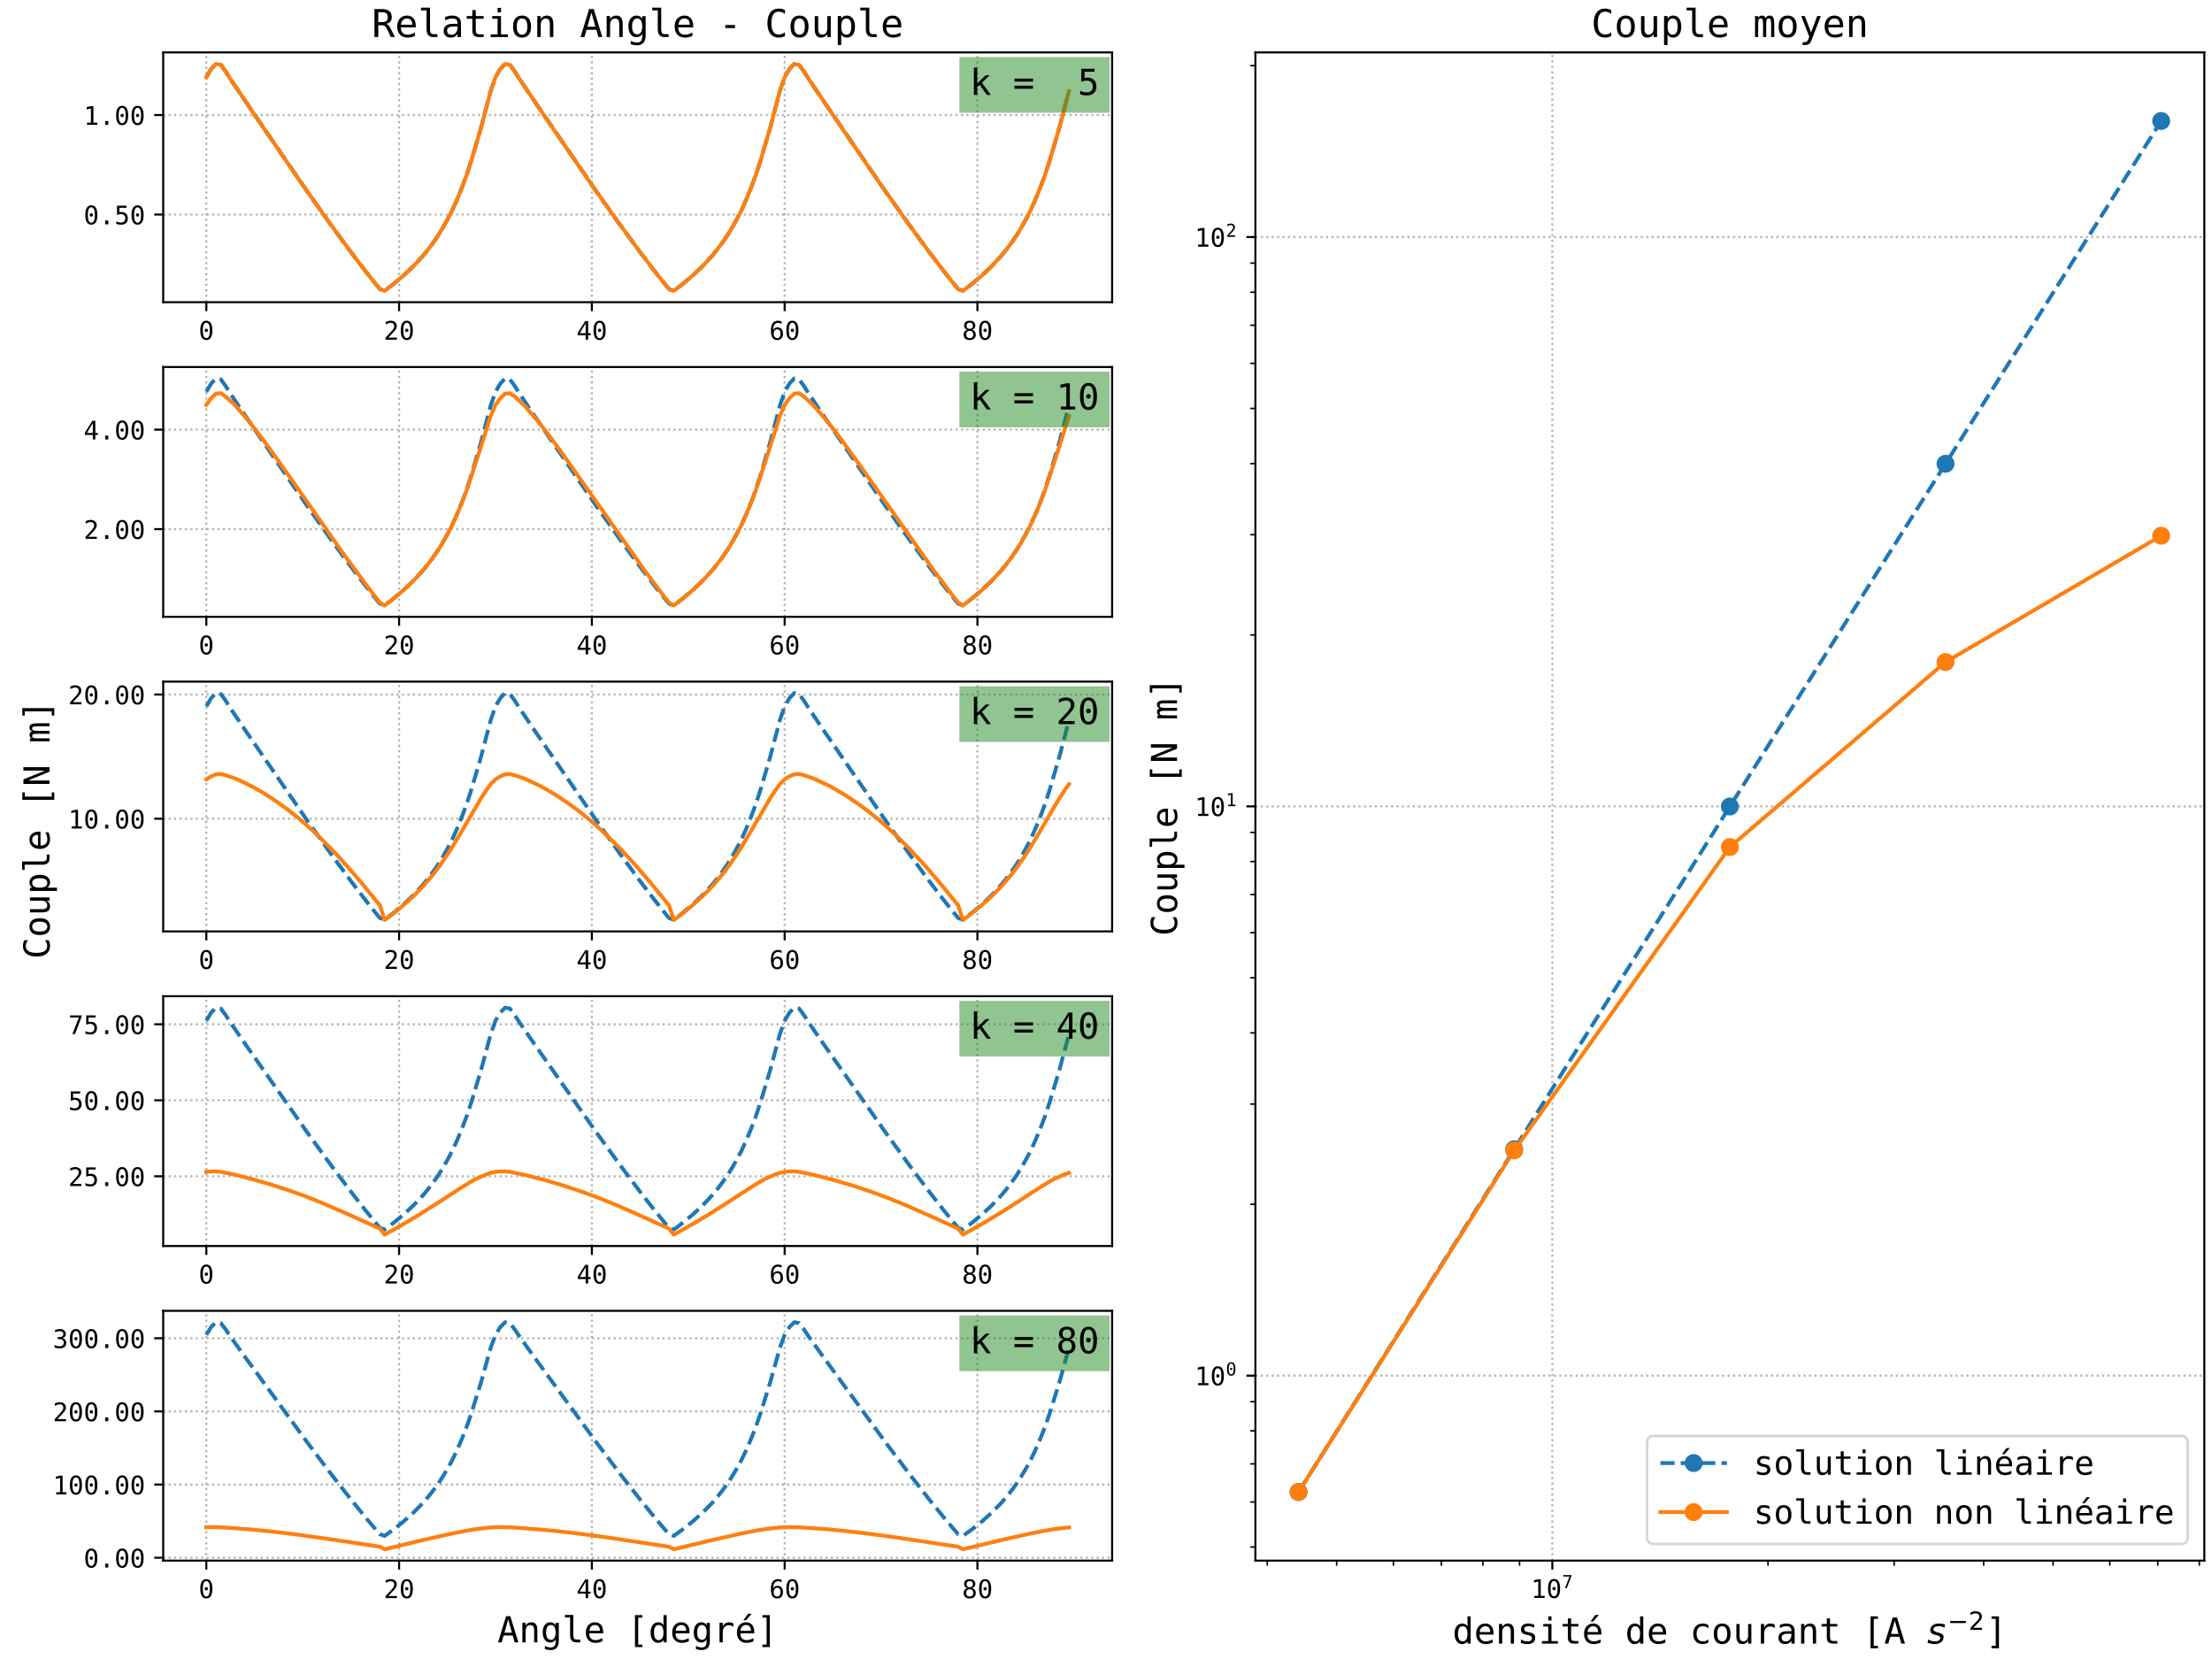 <?xml version="1.0" encoding="utf-8" standalone="no"?>
<!DOCTYPE svg PUBLIC "-//W3C//DTD SVG 1.1//EN"
  "http://www.w3.org/Graphics/SVG/1.1/DTD/svg11.dtd">
<!-- Created with matplotlib (https://matplotlib.org/) -->
<svg height="648pt" version="1.1" viewBox="0 0 864 648" width="864pt" xmlns="http://www.w3.org/2000/svg" xmlns:xlink="http://www.w3.org/1999/xlink">
 <defs>
  <style type="text/css">
*{stroke-linecap:butt;stroke-linejoin:round;}
  </style>
 </defs>
 <g id="figure_1">
  <g id="patch_1">
   <path d="M 0 648 
L 864 648 
L 864 0 
L 0 0 
z
" style="fill:#ffffff;"/>
  </g>
  <g id="axes_1">
   <g id="patch_2">
    <path d="M 63.746 118.037 
L 434.391 118.037 
L 434.391 20.478 
L 63.746 20.478 
z
" style="fill:#ffffff;"/>
   </g>
   <g id="matplotlib.axis_1">
    <g id="xtick_1">
     <g id="line2d_1">
      <path clip-path="url(#pe5ca1b76b1)" d="M 80.593 118.037 
L 80.593 20.478 
" style="fill:none;stroke:#b0b0b0;stroke-dasharray:0.8,1.32;stroke-dashoffset:0;stroke-width:0.8;"/>
     </g>
     <g id="line2d_2">
      <defs>
       <path d="M 0 0 
L 0 3.5 
" id="m4d97c90edc" style="stroke:#000000;stroke-width:0.8;"/>
      </defs>
      <g>
       <use style="stroke:#000000;stroke-width:0.8;" x="80.593" xlink:href="#m4d97c90edc" y="118.037"/>
      </g>
     </g>
     <g id="text_1">
      <!-- 0 -->
      <defs>
       <path d="M 23.578 36.625 
Q 23.578 39.312 25.453 41.266 
Q 27.344 43.219 29.984 43.219 
Q 32.719 43.219 34.672 41.266 
Q 36.625 39.312 36.625 36.625 
Q 36.625 33.891 34.688 31.984 
Q 32.766 30.078 29.984 30.078 
Q 27.25 30.078 25.406 31.938 
Q 23.578 33.797 23.578 36.625 
z
M 30.078 66.406 
Q 23.188 66.406 19.797 58.984 
Q 16.406 51.562 16.406 36.375 
Q 16.406 21.234 19.797 13.812 
Q 23.188 6.391 30.078 6.391 
Q 37.016 6.391 40.406 13.812 
Q 43.797 21.234 43.797 36.375 
Q 43.797 51.562 40.406 58.984 
Q 37.016 66.406 30.078 66.406 
z
M 30.078 74.219 
Q 41.75 74.219 47.734 64.641 
Q 53.719 55.078 53.719 36.375 
Q 53.719 17.719 47.734 8.141 
Q 41.75 -1.422 30.078 -1.422 
Q 18.406 -1.422 12.453 8.141 
Q 6.5 17.719 6.5 36.375 
Q 6.5 55.078 12.453 64.641 
Q 18.406 74.219 30.078 74.219 
z
" id="DejaVuSansMono-48"/>
      </defs>
      <g transform="translate(77.583 132.688)scale(0.1 -0.1)">
       <use xlink:href="#DejaVuSansMono-48"/>
      </g>
     </g>
    </g>
    <g id="xtick_2">
     <g id="line2d_3">
      <path clip-path="url(#pe5ca1b76b1)" d="M 155.889 118.037 
L 155.889 20.478 
" style="fill:none;stroke:#b0b0b0;stroke-dasharray:0.8,1.32;stroke-dashoffset:0;stroke-width:0.8;"/>
     </g>
     <g id="line2d_4">
      <g>
       <use style="stroke:#000000;stroke-width:0.8;" x="155.889" xlink:href="#m4d97c90edc" y="118.037"/>
      </g>
     </g>
     <g id="text_2">
      <!-- 20 -->
      <defs>
       <path d="M 18.219 8.297 
L 51.703 8.297 
L 51.703 0 
L 7.422 0 
L 7.422 8.297 
Q 16.547 17.922 23.375 25.297 
Q 30.219 32.672 32.812 35.688 
Q 37.703 41.656 39.406 45.344 
Q 41.109 49.031 41.109 52.875 
Q 41.109 58.984 37.516 62.453 
Q 33.938 65.922 27.688 65.922 
Q 23.25 65.922 18.359 64.312 
Q 13.484 62.703 8.016 59.422 
L 8.016 69.391 
Q 13.031 71.781 17.891 73 
Q 22.75 74.219 27.484 74.219 
Q 38.188 74.219 44.703 68.531 
Q 51.219 62.844 51.219 53.609 
Q 51.219 48.922 49.047 44.234 
Q 46.875 39.547 42 33.891 
Q 39.266 30.719 34.062 25.094 
Q 28.859 19.484 18.219 8.297 
z
" id="DejaVuSansMono-50"/>
      </defs>
      <g transform="translate(149.869 132.688)scale(0.1 -0.1)">
       <use xlink:href="#DejaVuSansMono-50"/>
       <use x="60.205" xlink:href="#DejaVuSansMono-48"/>
      </g>
     </g>
    </g>
    <g id="xtick_3">
     <g id="line2d_5">
      <path clip-path="url(#pe5ca1b76b1)" d="M 231.185 118.037 
L 231.185 20.478 
" style="fill:none;stroke:#b0b0b0;stroke-dasharray:0.8,1.32;stroke-dashoffset:0;stroke-width:0.8;"/>
     </g>
     <g id="line2d_6">
      <g>
       <use style="stroke:#000000;stroke-width:0.8;" x="231.185" xlink:href="#m4d97c90edc" y="118.037"/>
      </g>
     </g>
     <g id="text_3">
      <!-- 40 -->
      <defs>
       <path d="M 35.891 63.922 
L 12.891 25.391 
L 35.891 25.391 
z
M 34.281 72.906 
L 45.703 72.906 
L 45.703 25.391 
L 55.422 25.391 
L 55.422 17.391 
L 45.703 17.391 
L 45.703 0 
L 35.891 0 
L 35.891 17.391 
L 4.984 17.391 
L 4.984 26.703 
z
" id="DejaVuSansMono-52"/>
      </defs>
      <g transform="translate(225.165 132.688)scale(0.1 -0.1)">
       <use xlink:href="#DejaVuSansMono-52"/>
       <use x="60.205" xlink:href="#DejaVuSansMono-48"/>
      </g>
     </g>
    </g>
    <g id="xtick_4">
     <g id="line2d_7">
      <path clip-path="url(#pe5ca1b76b1)" d="M 306.481 118.037 
L 306.481 20.478 
" style="fill:none;stroke:#b0b0b0;stroke-dasharray:0.8,1.32;stroke-dashoffset:0;stroke-width:0.8;"/>
     </g>
     <g id="line2d_8">
      <g>
       <use style="stroke:#000000;stroke-width:0.8;" x="306.481" xlink:href="#m4d97c90edc" y="118.037"/>
      </g>
     </g>
     <g id="text_4">
      <!-- 60 -->
      <defs>
       <path d="M 48.391 71.297 
L 48.391 62.203 
Q 45.312 64.016 41.844 64.969 
Q 38.375 65.922 34.625 65.922 
Q 25.25 65.922 20.406 58.859 
Q 15.578 51.812 15.578 38.094 
Q 17.922 42.969 22.062 45.578 
Q 26.219 48.188 31.594 48.188 
Q 42.141 48.188 47.922 41.719 
Q 53.719 35.25 53.719 23.391 
Q 53.719 11.578 47.75 5.078 
Q 41.797 -1.422 31 -1.422 
Q 18.312 -1.422 12.406 7.688 
Q 6.5 16.797 6.5 36.375 
Q 6.5 54.828 13.594 64.516 
Q 20.703 74.219 34.188 74.219 
Q 37.797 74.219 41.406 73.453 
Q 45.016 72.703 48.391 71.297 
z
M 30.812 40.484 
Q 24.516 40.484 20.891 35.938 
Q 17.281 31.391 17.281 23.391 
Q 17.281 15.375 20.891 10.828 
Q 24.516 6.297 30.812 6.297 
Q 37.359 6.297 40.672 10.609 
Q 44 14.938 44 23.391 
Q 44 31.891 40.672 36.188 
Q 37.359 40.484 30.812 40.484 
z
" id="DejaVuSansMono-54"/>
      </defs>
      <g transform="translate(300.461 132.688)scale(0.1 -0.1)">
       <use xlink:href="#DejaVuSansMono-54"/>
       <use x="60.205" xlink:href="#DejaVuSansMono-48"/>
      </g>
     </g>
    </g>
    <g id="xtick_5">
     <g id="line2d_9">
      <path clip-path="url(#pe5ca1b76b1)" d="M 381.778 118.037 
L 381.778 20.478 
" style="fill:none;stroke:#b0b0b0;stroke-dasharray:0.8,1.32;stroke-dashoffset:0;stroke-width:0.8;"/>
     </g>
     <g id="line2d_10">
      <g>
       <use style="stroke:#000000;stroke-width:0.8;" x="381.778" xlink:href="#m4d97c90edc" y="118.037"/>
      </g>
     </g>
     <g id="text_5">
      <!-- 80 -->
      <defs>
       <path d="M 30.078 34.625 
Q 23.484 34.625 19.891 30.938 
Q 16.312 27.25 16.312 20.516 
Q 16.312 13.766 19.938 10.031 
Q 23.578 6.297 30.078 6.297 
Q 36.719 6.297 40.297 9.984 
Q 43.891 13.672 43.891 20.516 
Q 43.891 27.203 40.25 30.906 
Q 36.625 34.625 30.078 34.625 
z
M 21.484 38.719 
Q 15.188 40.328 11.641 44.719 
Q 8.109 49.125 8.109 55.328 
Q 8.109 64.016 14.016 69.109 
Q 19.922 74.219 30.078 74.219 
Q 40.281 74.219 46.188 69.109 
Q 52.094 64.016 52.094 55.328 
Q 52.094 49.125 48.547 44.719 
Q 45.016 40.328 38.719 38.719 
Q 46.047 37.109 49.922 32.219 
Q 53.812 27.344 53.812 19.578 
Q 53.812 9.719 47.516 4.141 
Q 41.219 -1.422 30.078 -1.422 
Q 18.953 -1.422 12.672 4.125 
Q 6.391 9.672 6.391 19.484 
Q 6.391 27.297 10.266 32.203 
Q 14.156 37.109 21.484 38.719 
z
M 17.922 54.391 
Q 17.922 48.531 21.047 45.453 
Q 24.172 42.391 30.078 42.391 
Q 36.031 42.391 39.156 45.453 
Q 42.281 48.531 42.281 54.391 
Q 42.281 60.359 39.172 63.484 
Q 36.078 66.609 30.078 66.609 
Q 24.172 66.609 21.047 63.453 
Q 17.922 60.297 17.922 54.391 
z
" id="DejaVuSansMono-56"/>
      </defs>
      <g transform="translate(375.757 132.688)scale(0.1 -0.1)">
       <use xlink:href="#DejaVuSansMono-56"/>
       <use x="60.205" xlink:href="#DejaVuSansMono-48"/>
      </g>
     </g>
    </g>
   </g>
   <g id="matplotlib.axis_2">
    <g id="ytick_1">
     <g id="line2d_11">
      <path clip-path="url(#pe5ca1b76b1)" d="M 63.746 83.795 
L 434.391 83.795 
" style="fill:none;stroke:#b0b0b0;stroke-dasharray:0.8,1.32;stroke-dashoffset:0;stroke-width:0.8;"/>
     </g>
     <g id="line2d_12">
      <defs>
       <path d="M 0 0 
L -3.5 0 
" id="mf9e8982e86" style="stroke:#000000;stroke-width:0.8;"/>
      </defs>
      <g>
       <use style="stroke:#000000;stroke-width:0.8;" x="63.746" xlink:href="#mf9e8982e86" y="83.795"/>
      </g>
     </g>
     <g id="text_6">
      <!-- 0.50 -->
      <defs>
       <path d="M 23.875 14.891 
L 36.188 14.891 
L 36.188 0 
L 23.875 0 
z
" id="DejaVuSansMono-46"/>
       <path d="M 10.109 72.906 
L 47.016 72.906 
L 47.016 64.594 
L 19.094 64.594 
L 19.094 46.688 
Q 21.188 47.469 23.312 47.828 
Q 25.438 48.188 27.594 48.188 
Q 38.922 48.188 45.562 41.5 
Q 52.203 34.812 52.203 23.391 
Q 52.203 11.859 45.234 5.219 
Q 38.281 -1.422 26.219 -1.422 
Q 20.406 -1.422 15.594 -0.641 
Q 10.797 0.141 6.984 1.703 
L 6.984 11.719 
Q 11.469 9.281 16.016 8.078 
Q 20.562 6.891 25.297 6.891 
Q 33.453 6.891 37.859 11.188 
Q 42.281 15.484 42.281 23.391 
Q 42.281 31.203 37.719 35.547 
Q 33.156 39.891 25 39.891 
Q 21.047 39.891 17.281 38.984 
Q 13.531 38.094 10.109 36.281 
z
" id="DejaVuSansMono-53"/>
      </defs>
      <g transform="translate(32.665 87.62)scale(0.1 -0.1)">
       <use xlink:href="#DejaVuSansMono-48"/>
       <use x="60.205" xlink:href="#DejaVuSansMono-46"/>
       <use x="120.41" xlink:href="#DejaVuSansMono-53"/>
       <use x="180.615" xlink:href="#DejaVuSansMono-48"/>
      </g>
     </g>
    </g>
    <g id="ytick_2">
     <g id="line2d_13">
      <path clip-path="url(#pe5ca1b76b1)" d="M 63.746 44.935 
L 434.391 44.935 
" style="fill:none;stroke:#b0b0b0;stroke-dasharray:0.8,1.32;stroke-dashoffset:0;stroke-width:0.8;"/>
     </g>
     <g id="line2d_14">
      <g>
       <use style="stroke:#000000;stroke-width:0.8;" x="63.746" xlink:href="#mf9e8982e86" y="44.935"/>
      </g>
     </g>
     <g id="text_7">
      <!-- 1.00 -->
      <defs>
       <path d="M 13.188 8.297 
L 28.516 8.297 
L 28.516 64.016 
L 12.016 60.297 
L 12.016 69.281 
L 28.422 72.906 
L 38.281 72.906 
L 38.281 8.297 
L 53.422 8.297 
L 53.422 0 
L 13.188 0 
z
" id="DejaVuSansMono-49"/>
      </defs>
      <g transform="translate(32.665 48.76)scale(0.1 -0.1)">
       <use xlink:href="#DejaVuSansMono-49"/>
       <use x="60.205" xlink:href="#DejaVuSansMono-46"/>
       <use x="120.41" xlink:href="#DejaVuSansMono-48"/>
       <use x="180.615" xlink:href="#DejaVuSansMono-48"/>
      </g>
     </g>
    </g>
    <g id="text_8">
     <!--   -->
     <defs>
      <path id="DejaVuSansMono-32"/>
     </defs>
     <g transform="translate(25.753 73.471)rotate(-90)scale(0.14 -0.14)">
      <use xlink:href="#DejaVuSansMono-32"/>
     </g>
    </g>
   </g>
   <g id="line2d_15">
    <path clip-path="url(#pe5ca1b76b1)" d="M 80.593 30.146 
L 82.476 26.925 
L 84.358 24.912 
L 86.241 25.29 
L 88.123 27.883 
L 90.005 30.892 
L 95.653 39.271 
L 120.124 74.956 
L 129.536 88.211 
L 137.065 98.463 
L 142.713 105.856 
L 146.477 110.593 
L 148.36 112.891 
L 150.242 113.599 
L 154.007 110.681 
L 157.772 107.475 
L 161.537 103.893 
L 165.301 99.803 
L 167.184 97.481 
L 169.066 94.966 
L 170.949 92.261 
L 172.831 89.209 
L 174.713 85.868 
L 176.596 82.234 
L 178.478 78.067 
L 180.361 73.453 
L 182.243 68.44 
L 184.125 62.661 
L 187.89 49.877 
L 191.655 35.548 
L 193.537 30.143 
L 195.42 26.929 
L 197.302 24.923 
L 199.185 25.304 
L 201.067 27.898 
L 202.949 30.907 
L 208.597 39.286 
L 233.068 74.969 
L 242.48 88.223 
L 250.009 98.475 
L 255.657 105.867 
L 259.421 110.604 
L 261.304 112.902 
L 263.186 113.602 
L 266.951 110.685 
L 270.716 107.48 
L 274.481 103.9 
L 278.245 99.813 
L 280.128 97.493 
L 282.01 94.982 
L 283.893 92.28 
L 285.775 89.232 
L 287.657 85.895 
L 289.54 82.264 
L 291.422 78.098 
L 293.305 73.485 
L 295.187 68.473 
L 297.069 62.693 
L 300.834 49.904 
L 304.599 35.563 
L 306.482 30.15 
L 308.364 26.93 
L 310.246 24.917 
L 312.129 25.295 
L 314.011 27.888 
L 315.894 30.897 
L 321.541 39.275 
L 346.012 74.961 
L 355.424 88.216 
L 362.954 98.468 
L 368.601 105.861 
L 372.365 110.599 
L 374.248 112.897 
L 376.13 113.602 
L 379.895 110.684 
L 383.66 107.479 
L 387.425 103.9 
L 391.19 99.812 
L 393.072 97.492 
L 394.954 94.982 
L 396.837 92.279 
L 398.719 89.231 
L 400.602 85.894 
L 402.484 82.264 
L 404.366 78.098 
L 406.249 73.485 
L 408.131 68.473 
L 410.014 62.693 
L 413.778 49.902 
L 417.543 35.56 
L 417.543 35.56 
" style="fill:none;stroke:#1f77b4;stroke-dasharray:5.55,2.4;stroke-dashoffset:0;stroke-width:1.5;"/>
   </g>
   <g id="line2d_16">
    <path clip-path="url(#pe5ca1b76b1)" d="M 80.593 30.177 
L 82.476 26.968 
L 84.358 24.967 
L 86.241 25.341 
L 88.123 27.918 
L 90.005 30.911 
L 93.77 36.454 
L 101.3 47.607 
L 118.241 72.269 
L 127.653 85.616 
L 137.065 98.466 
L 142.713 105.857 
L 146.477 110.592 
L 148.36 112.889 
L 150.242 113.599 
L 154.007 110.681 
L 157.772 107.475 
L 161.537 103.894 
L 165.301 99.803 
L 167.184 97.481 
L 169.066 94.967 
L 170.949 92.261 
L 172.831 89.21 
L 174.713 85.869 
L 176.596 82.236 
L 178.478 78.069 
L 180.361 73.455 
L 182.243 68.443 
L 184.125 62.666 
L 187.89 49.886 
L 191.655 35.569 
L 193.537 30.174 
L 195.42 26.972 
L 197.302 24.978 
L 199.185 25.356 
L 201.067 27.933 
L 202.949 30.926 
L 206.714 36.469 
L 214.244 47.62 
L 231.185 72.282 
L 240.597 85.629 
L 250.009 98.478 
L 255.657 105.868 
L 259.421 110.603 
L 261.304 112.9 
L 263.186 113.602 
L 266.951 110.685 
L 270.716 107.48 
L 274.481 103.9 
L 278.245 99.813 
L 280.128 97.493 
L 282.01 94.983 
L 283.893 92.28 
L 285.775 89.233 
L 287.657 85.896 
L 289.54 82.266 
L 291.422 78.1 
L 293.305 73.488 
L 295.187 68.477 
L 297.069 62.698 
L 300.834 49.913 
L 304.599 35.583 
L 306.482 30.181 
L 308.364 26.973 
L 310.246 24.972 
L 312.129 25.346 
L 314.011 27.923 
L 315.894 30.915 
L 319.658 36.458 
L 327.188 47.61 
L 344.129 72.274 
L 353.542 85.621 
L 362.954 98.471 
L 368.601 105.862 
L 372.365 110.598 
L 374.248 112.895 
L 376.13 113.602 
L 379.895 110.684 
L 383.66 107.48 
L 387.425 103.9 
L 391.19 99.813 
L 393.072 97.493 
L 394.954 94.982 
L 396.837 92.28 
L 398.719 89.232 
L 400.602 85.896 
L 402.484 82.265 
L 404.366 78.1 
L 406.249 73.488 
L 408.131 68.476 
L 410.014 62.697 
L 413.778 49.911 
L 417.543 35.58 
L 417.543 35.58 
" style="fill:none;stroke:#ff7f0e;stroke-linecap:square;stroke-width:1.5;"/>
   </g>
   <g id="patch_3">
    <path d="M 63.746 118.037 
L 63.746 20.478 
" style="fill:none;stroke:#000000;stroke-linecap:square;stroke-linejoin:miter;stroke-width:0.8;"/>
   </g>
   <g id="patch_4">
    <path d="M 434.391 118.037 
L 434.391 20.478 
" style="fill:none;stroke:#000000;stroke-linecap:square;stroke-linejoin:miter;stroke-width:0.8;"/>
   </g>
   <g id="patch_5">
    <path d="M 63.746 118.037 
L 434.391 118.037 
" style="fill:none;stroke:#000000;stroke-linecap:square;stroke-linejoin:miter;stroke-width:0.8;"/>
   </g>
   <g id="patch_6">
    <path d="M 63.746 20.478 
L 434.391 20.478 
" style="fill:none;stroke:#000000;stroke-linecap:square;stroke-linejoin:miter;stroke-width:0.8;"/>
   </g>
   <g id="text_9">
    <g id="patch_7">
     <path d="M 374.734 44.034 
L 433.425 44.034 
L 433.425 22.29 
L 374.734 22.29 
z
" style="fill:#228b22;opacity:0.5;"/>
    </g>
    <!-- k =  5 -->
    <defs>
     <path d="M 11.531 75.984 
L 20.797 75.984 
L 20.797 31.984 
L 44.391 54.688 
L 55.328 54.688 
L 33.797 34.078 
L 58.688 0 
L 47.703 0 
L 27.484 28.219 
L 20.797 21.922 
L 20.797 0 
L 11.531 0 
z
" id="DejaVuSansMono-107"/>
     <path d="M 4.297 25.594 
L 55.906 25.594 
L 55.906 17.188 
L 4.297 17.188 
z
M 4.297 45.406 
L 55.906 45.406 
L 55.906 37.109 
L 4.297 37.109 
z
" id="DejaVuSansMono-61"/>
    </defs>
    <g transform="translate(378.794 37.063)scale(0.14 -0.14)">
     <use xlink:href="#DejaVuSansMono-107"/>
     <use x="60.205" xlink:href="#DejaVuSansMono-32"/>
     <use x="120.41" xlink:href="#DejaVuSansMono-61"/>
     <use x="180.615" xlink:href="#DejaVuSansMono-32"/>
     <use x="240.82" xlink:href="#DejaVuSansMono-32"/>
     <use x="301.025" xlink:href="#DejaVuSansMono-53"/>
    </g>
   </g>
   <g id="text_10">
    <!-- Relation Angle - Couple -->
    <defs>
     <path d="M 37.109 34.422 
Q 40.922 33.453 43.609 30.734 
Q 46.297 28.031 50.297 19.922 
L 60.203 0 
L 49.609 0 
L 40.922 18.406 
Q 37.156 26.266 34.156 28.531 
Q 31.156 30.812 26.312 30.812 
L 16.891 30.812 
L 16.891 0 
L 6.984 0 
L 6.984 72.906 
L 27.297 72.906 
Q 39.312 72.906 45.703 67.484 
Q 52.094 62.062 52.094 51.812 
Q 52.094 44.578 48.156 40.016 
Q 44.234 35.453 37.109 34.422 
z
M 16.891 64.797 
L 16.891 38.922 
L 27.688 38.922 
Q 34.766 38.922 38.234 42.094 
Q 41.703 45.266 41.703 51.812 
Q 41.703 58.109 38.016 61.453 
Q 34.328 64.797 27.297 64.797 
z
" id="DejaVuSansMono-82"/>
     <path d="M 54.297 29.594 
L 54.297 25.203 
L 15.375 25.203 
L 15.375 24.906 
Q 15.375 15.969 20.031 11.078 
Q 24.703 6.203 33.203 6.203 
Q 37.5 6.203 42.188 7.562 
Q 46.875 8.938 52.203 11.719 
L 52.203 2.781 
Q 47.078 0.688 42.312 -0.359 
Q 37.547 -1.422 33.109 -1.422 
Q 20.359 -1.422 13.172 6.219 
Q 6 13.875 6 27.297 
Q 6 40.375 13.031 48.188 
Q 20.062 56 31.781 56 
Q 42.234 56 48.266 48.922 
Q 54.297 41.844 54.297 29.594 
z
M 45.312 32.234 
Q 45.125 40.141 41.578 44.266 
Q 38.031 48.391 31.391 48.391 
Q 24.906 48.391 20.703 44.094 
Q 16.5 39.797 15.719 32.172 
z
" id="DejaVuSansMono-101"/>
     <path d="M 31.203 19.828 
Q 31.203 13.766 33.422 10.688 
Q 35.641 7.625 39.984 7.625 
L 50.484 7.625 
L 50.484 0 
L 39.109 0 
Q 31.062 0 26.641 5.172 
Q 22.219 10.359 22.219 19.828 
L 22.219 69.484 
L 7.812 69.484 
L 7.812 76.516 
L 31.203 76.516 
z
" id="DejaVuSansMono-108"/>
     <path d="M 34.281 27.484 
L 31.297 27.484 
Q 23.438 27.484 19.453 24.719 
Q 15.484 21.969 15.484 16.5 
Q 15.484 11.578 18.453 8.844 
Q 21.438 6.109 26.703 6.109 
Q 34.125 6.109 38.375 11.25 
Q 42.625 16.406 42.672 25.484 
L 42.672 27.484 
z
M 51.703 31.203 
L 51.703 0 
L 42.672 0 
L 42.672 8.109 
Q 39.797 3.219 35.422 0.891 
Q 31.062 -1.422 24.812 -1.422 
Q 16.453 -1.422 11.469 3.297 
Q 6.5 8.016 6.5 15.922 
Q 6.5 25.047 12.625 29.781 
Q 18.75 34.516 30.609 34.516 
L 42.672 34.516 
L 42.672 35.938 
Q 42.625 42.484 39.344 45.438 
Q 36.078 48.391 28.906 48.391 
Q 24.312 48.391 19.625 47.062 
Q 14.938 45.75 10.5 43.219 
L 10.5 52.203 
Q 15.484 54.109 20.047 55.047 
Q 24.609 56 28.906 56 
Q 35.688 56 40.5 54 
Q 45.312 52 48.297 48 
Q 50.141 45.562 50.922 41.969 
Q 51.703 38.375 51.703 31.203 
z
" id="DejaVuSansMono-97"/>
     <path d="M 29.984 70.219 
L 29.984 54.688 
L 50.391 54.688 
L 50.391 47.703 
L 29.984 47.703 
L 29.984 18.016 
Q 29.984 11.969 32.281 9.562 
Q 34.578 7.172 40.281 7.172 
L 50.391 7.172 
L 50.391 0 
L 39.406 0 
Q 29.297 0 25.141 4.047 
Q 21 8.109 21 18.016 
L 21 47.703 
L 6.391 47.703 
L 6.391 54.688 
L 21 54.688 
L 21 70.219 
z
" id="DejaVuSansMono-116"/>
     <path d="M 12.5 54.688 
L 35.5 54.688 
L 35.5 6.984 
L 53.328 6.984 
L 53.328 0 
L 8.688 0 
L 8.688 6.984 
L 26.516 6.984 
L 26.516 47.703 
L 12.5 47.703 
z
M 26.516 75.984 
L 35.5 75.984 
L 35.5 64.594 
L 26.516 64.594 
z
" id="DejaVuSansMono-105"/>
     <path d="M 30.078 48.391 
Q 23.25 48.391 19.734 43.062 
Q 16.219 37.75 16.219 27.297 
Q 16.219 16.891 19.734 11.547 
Q 23.25 6.203 30.078 6.203 
Q 36.969 6.203 40.484 11.547 
Q 44 16.891 44 27.297 
Q 44 37.75 40.484 43.062 
Q 36.969 48.391 30.078 48.391 
z
M 30.078 56 
Q 41.453 56 47.484 48.625 
Q 53.516 41.266 53.516 27.297 
Q 53.516 13.281 47.5 5.922 
Q 41.5 -1.422 30.078 -1.422 
Q 18.703 -1.422 12.688 5.922 
Q 6.688 13.281 6.688 27.297 
Q 6.688 41.266 12.688 48.625 
Q 18.703 56 30.078 56 
z
" id="DejaVuSansMono-111"/>
     <path d="M 51.312 33.891 
L 51.312 0 
L 42.281 0 
L 42.281 33.891 
Q 42.281 41.266 39.688 44.719 
Q 37.109 48.188 31.594 48.188 
Q 25.297 48.188 21.891 43.719 
Q 18.5 39.266 18.5 30.906 
L 18.5 0 
L 9.516 0 
L 9.516 54.688 
L 18.5 54.688 
L 18.5 46.484 
Q 20.906 51.172 25 53.578 
Q 29.109 56 34.719 56 
Q 43.062 56 47.188 50.5 
Q 51.312 45.016 51.312 33.891 
z
" id="DejaVuSansMono-110"/>
     <path d="M 30.078 64.203 
L 19.672 26.906 
L 40.484 26.906 
z
M 24.125 72.906 
L 36.078 72.906 
L 58.406 0 
L 48.188 0 
L 42.828 19 
L 17.281 19 
L 12.016 0 
L 1.812 0 
z
" id="DejaVuSansMono-65"/>
     <path d="M 41.891 27.781 
Q 41.891 37.891 38.594 43.141 
Q 35.297 48.391 29 48.391 
Q 22.406 48.391 18.938 43.141 
Q 15.484 37.891 15.484 27.781 
Q 15.484 17.672 18.969 12.375 
Q 22.469 7.078 29.109 7.078 
Q 35.297 7.078 38.594 12.391 
Q 41.891 17.719 41.891 27.781 
z
M 50.875 3.516 
Q 50.875 -8.797 45.062 -15.141 
Q 39.266 -21.484 27.984 -21.484 
Q 24.266 -21.484 20.203 -20.797 
Q 16.156 -20.125 12.109 -18.797 
L 12.109 -9.906 
Q 16.891 -12.156 20.797 -13.234 
Q 24.703 -14.312 27.984 -14.312 
Q 35.25 -14.312 38.562 -10.344 
Q 41.891 -6.391 41.891 2.203 
L 41.891 2.594 
L 41.891 8.688 
Q 39.75 4.109 36.031 1.859 
Q 32.328 -0.391 27 -0.391 
Q 17.438 -0.391 11.719 7.266 
Q 6 14.938 6 27.781 
Q 6 40.672 11.719 48.328 
Q 17.438 56 27 56 
Q 32.281 56 35.938 53.906 
Q 39.594 51.812 41.891 47.406 
L 41.891 54.5 
L 50.875 54.5 
z
" id="DejaVuSansMono-103"/>
     <path d="M 17.391 31.391 
L 42.828 31.391 
L 42.828 23.391 
L 17.391 23.391 
z
" id="DejaVuSansMono-45"/>
     <path d="M 52.391 2.594 
Q 48.641 0.594 44.672 -0.406 
Q 40.719 -1.422 36.281 -1.422 
Q 22.266 -1.422 14.516 8.484 
Q 6.781 18.406 6.781 36.375 
Q 6.781 54.25 14.562 64.234 
Q 22.359 74.219 36.281 74.219 
Q 40.719 74.219 44.672 73.219 
Q 48.641 72.219 52.391 70.219 
L 52.391 60.109 
Q 48.781 63.094 44.625 64.656 
Q 40.484 66.219 36.281 66.219 
Q 26.656 66.219 21.875 58.797 
Q 17.094 51.375 17.094 36.375 
Q 17.094 21.438 21.875 14.016 
Q 26.656 6.594 36.281 6.594 
Q 40.578 6.594 44.703 8.156 
Q 48.828 9.719 52.391 12.703 
z
" id="DejaVuSansMono-67"/>
     <path d="M 9.516 20.703 
L 9.516 54.594 
L 18.5 54.594 
L 18.5 20.703 
Q 18.5 13.328 21.109 9.859 
Q 23.734 6.391 29.203 6.391 
Q 35.547 6.391 38.906 10.859 
Q 42.281 15.328 42.281 23.688 
L 42.281 54.594 
L 51.312 54.594 
L 51.312 0 
L 42.281 0 
L 42.281 8.203 
Q 39.891 3.469 35.766 1.016 
Q 31.641 -1.422 26.125 -1.422 
Q 17.719 -1.422 13.609 4.078 
Q 9.516 9.578 9.516 20.703 
z
" id="DejaVuSansMono-117"/>
     <path d="M 18.312 6.891 
L 18.312 -20.797 
L 9.281 -20.797 
L 9.281 54.688 
L 18.312 54.688 
L 18.312 47.703 
Q 20.562 51.766 24.297 53.875 
Q 28.031 56 32.906 56 
Q 42.828 56 48.469 48.328 
Q 54.109 40.672 54.109 27.094 
Q 54.109 13.766 48.438 6.172 
Q 42.781 -1.422 32.906 -1.422 
Q 27.938 -1.422 24.188 0.703 
Q 20.453 2.828 18.312 6.891 
z
M 44.672 27.297 
Q 44.672 37.75 41.375 43.062 
Q 38.094 48.391 31.594 48.391 
Q 25.047 48.391 21.672 43.047 
Q 18.312 37.703 18.312 27.297 
Q 18.312 16.938 21.672 11.562 
Q 25.047 6.203 31.594 6.203 
Q 38.094 6.203 41.375 11.516 
Q 44.672 16.844 44.672 27.297 
z
" id="DejaVuSansMono-112"/>
    </defs>
    <g transform="translate(145.218 14.478)scale(0.15 -0.15)">
     <use xlink:href="#DejaVuSansMono-82"/>
     <use x="60.205" xlink:href="#DejaVuSansMono-101"/>
     <use x="120.41" xlink:href="#DejaVuSansMono-108"/>
     <use x="180.615" xlink:href="#DejaVuSansMono-97"/>
     <use x="240.82" xlink:href="#DejaVuSansMono-116"/>
     <use x="301.025" xlink:href="#DejaVuSansMono-105"/>
     <use x="361.23" xlink:href="#DejaVuSansMono-111"/>
     <use x="421.436" xlink:href="#DejaVuSansMono-110"/>
     <use x="481.641" xlink:href="#DejaVuSansMono-32"/>
     <use x="541.846" xlink:href="#DejaVuSansMono-65"/>
     <use x="602.051" xlink:href="#DejaVuSansMono-110"/>
     <use x="662.256" xlink:href="#DejaVuSansMono-103"/>
     <use x="722.461" xlink:href="#DejaVuSansMono-108"/>
     <use x="782.666" xlink:href="#DejaVuSansMono-101"/>
     <use x="842.871" xlink:href="#DejaVuSansMono-32"/>
     <use x="903.076" xlink:href="#DejaVuSansMono-45"/>
     <use x="963.281" xlink:href="#DejaVuSansMono-32"/>
     <use x="1023.486" xlink:href="#DejaVuSansMono-67"/>
     <use x="1083.691" xlink:href="#DejaVuSansMono-111"/>
     <use x="1143.896" xlink:href="#DejaVuSansMono-117"/>
     <use x="1204.102" xlink:href="#DejaVuSansMono-112"/>
     <use x="1264.307" xlink:href="#DejaVuSansMono-108"/>
     <use x="1324.512" xlink:href="#DejaVuSansMono-101"/>
    </g>
   </g>
  </g>
  <g id="axes_2">
   <g id="patch_8">
    <path d="M 63.746 240.92 
L 434.391 240.92 
L 434.391 143.361 
L 63.746 143.361 
z
" style="fill:#ffffff;"/>
   </g>
   <g id="matplotlib.axis_3">
    <g id="xtick_6">
     <g id="line2d_17">
      <path clip-path="url(#p329403265a)" d="M 80.593 240.92 
L 80.593 143.361 
" style="fill:none;stroke:#b0b0b0;stroke-dasharray:0.8,1.32;stroke-dashoffset:0;stroke-width:0.8;"/>
     </g>
     <g id="line2d_18">
      <g>
       <use style="stroke:#000000;stroke-width:0.8;" x="80.593" xlink:href="#m4d97c90edc" y="240.92"/>
      </g>
     </g>
     <g id="text_11">
      <!-- 0 -->
      <g transform="translate(77.583 255.571)scale(0.1 -0.1)">
       <use xlink:href="#DejaVuSansMono-48"/>
      </g>
     </g>
    </g>
    <g id="xtick_7">
     <g id="line2d_19">
      <path clip-path="url(#p329403265a)" d="M 155.889 240.92 
L 155.889 143.361 
" style="fill:none;stroke:#b0b0b0;stroke-dasharray:0.8,1.32;stroke-dashoffset:0;stroke-width:0.8;"/>
     </g>
     <g id="line2d_20">
      <g>
       <use style="stroke:#000000;stroke-width:0.8;" x="155.889" xlink:href="#m4d97c90edc" y="240.92"/>
      </g>
     </g>
     <g id="text_12">
      <!-- 20 -->
      <g transform="translate(149.869 255.571)scale(0.1 -0.1)">
       <use xlink:href="#DejaVuSansMono-50"/>
       <use x="60.205" xlink:href="#DejaVuSansMono-48"/>
      </g>
     </g>
    </g>
    <g id="xtick_8">
     <g id="line2d_21">
      <path clip-path="url(#p329403265a)" d="M 231.185 240.92 
L 231.185 143.361 
" style="fill:none;stroke:#b0b0b0;stroke-dasharray:0.8,1.32;stroke-dashoffset:0;stroke-width:0.8;"/>
     </g>
     <g id="line2d_22">
      <g>
       <use style="stroke:#000000;stroke-width:0.8;" x="231.185" xlink:href="#m4d97c90edc" y="240.92"/>
      </g>
     </g>
     <g id="text_13">
      <!-- 40 -->
      <g transform="translate(225.165 255.571)scale(0.1 -0.1)">
       <use xlink:href="#DejaVuSansMono-52"/>
       <use x="60.205" xlink:href="#DejaVuSansMono-48"/>
      </g>
     </g>
    </g>
    <g id="xtick_9">
     <g id="line2d_23">
      <path clip-path="url(#p329403265a)" d="M 306.481 240.92 
L 306.481 143.361 
" style="fill:none;stroke:#b0b0b0;stroke-dasharray:0.8,1.32;stroke-dashoffset:0;stroke-width:0.8;"/>
     </g>
     <g id="line2d_24">
      <g>
       <use style="stroke:#000000;stroke-width:0.8;" x="306.481" xlink:href="#m4d97c90edc" y="240.92"/>
      </g>
     </g>
     <g id="text_14">
      <!-- 60 -->
      <g transform="translate(300.461 255.571)scale(0.1 -0.1)">
       <use xlink:href="#DejaVuSansMono-54"/>
       <use x="60.205" xlink:href="#DejaVuSansMono-48"/>
      </g>
     </g>
    </g>
    <g id="xtick_10">
     <g id="line2d_25">
      <path clip-path="url(#p329403265a)" d="M 381.778 240.92 
L 381.778 143.361 
" style="fill:none;stroke:#b0b0b0;stroke-dasharray:0.8,1.32;stroke-dashoffset:0;stroke-width:0.8;"/>
     </g>
     <g id="line2d_26">
      <g>
       <use style="stroke:#000000;stroke-width:0.8;" x="381.778" xlink:href="#m4d97c90edc" y="240.92"/>
      </g>
     </g>
     <g id="text_15">
      <!-- 80 -->
      <g transform="translate(375.757 255.571)scale(0.1 -0.1)">
       <use xlink:href="#DejaVuSansMono-56"/>
       <use x="60.205" xlink:href="#DejaVuSansMono-48"/>
      </g>
     </g>
    </g>
   </g>
   <g id="matplotlib.axis_4">
    <g id="ytick_3">
     <g id="line2d_27">
      <path clip-path="url(#p329403265a)" d="M 63.746 206.677 
L 434.391 206.677 
" style="fill:none;stroke:#b0b0b0;stroke-dasharray:0.8,1.32;stroke-dashoffset:0;stroke-width:0.8;"/>
     </g>
     <g id="line2d_28">
      <g>
       <use style="stroke:#000000;stroke-width:0.8;" x="63.746" xlink:href="#mf9e8982e86" y="206.677"/>
      </g>
     </g>
     <g id="text_16">
      <!-- 2.00 -->
      <g transform="translate(32.665 210.503)scale(0.1 -0.1)">
       <use xlink:href="#DejaVuSansMono-50"/>
       <use x="60.205" xlink:href="#DejaVuSansMono-46"/>
       <use x="120.41" xlink:href="#DejaVuSansMono-48"/>
       <use x="180.615" xlink:href="#DejaVuSansMono-48"/>
      </g>
     </g>
    </g>
    <g id="ytick_4">
     <g id="line2d_29">
      <path clip-path="url(#p329403265a)" d="M 63.746 167.817 
L 434.391 167.817 
" style="fill:none;stroke:#b0b0b0;stroke-dasharray:0.8,1.32;stroke-dashoffset:0;stroke-width:0.8;"/>
     </g>
     <g id="line2d_30">
      <g>
       <use style="stroke:#000000;stroke-width:0.8;" x="63.746" xlink:href="#mf9e8982e86" y="167.817"/>
      </g>
     </g>
     <g id="text_17">
      <!-- 4.00 -->
      <g transform="translate(32.665 171.643)scale(0.1 -0.1)">
       <use xlink:href="#DejaVuSansMono-52"/>
       <use x="60.205" xlink:href="#DejaVuSansMono-46"/>
       <use x="120.41" xlink:href="#DejaVuSansMono-48"/>
       <use x="180.615" xlink:href="#DejaVuSansMono-48"/>
      </g>
     </g>
    </g>
    <g id="text_18">
     <!--   -->
     <g transform="translate(25.753 196.354)rotate(-90)scale(0.14 -0.14)">
      <use xlink:href="#DejaVuSansMono-32"/>
     </g>
    </g>
   </g>
   <g id="line2d_31">
    <path clip-path="url(#p329403265a)" d="M 80.593 153.029 
L 82.476 149.808 
L 84.358 147.795 
L 86.241 148.173 
L 88.123 150.766 
L 90.005 153.775 
L 95.653 162.154 
L 120.124 197.839 
L 129.536 211.093 
L 137.065 221.345 
L 142.713 228.738 
L 146.477 233.475 
L 148.36 235.773 
L 150.242 236.481 
L 154.007 233.562 
L 157.772 230.357 
L 161.537 226.775 
L 165.301 222.685 
L 167.184 220.363 
L 169.066 217.848 
L 170.949 215.143 
L 172.831 212.091 
L 174.713 208.75 
L 176.596 205.116 
L 178.478 200.949 
L 180.361 196.335 
L 182.243 191.322 
L 184.125 185.543 
L 187.89 172.759 
L 191.655 158.431 
L 193.537 153.026 
L 195.42 149.812 
L 197.302 147.806 
L 199.185 148.187 
L 201.067 150.781 
L 202.949 153.79 
L 208.597 162.168 
L 233.068 197.851 
L 242.48 211.105 
L 250.009 221.357 
L 255.657 228.749 
L 259.421 233.486 
L 261.304 235.784 
L 263.186 236.484 
L 266.951 233.566 
L 270.716 230.362 
L 274.481 226.782 
L 278.245 222.695 
L 280.128 220.375 
L 282.01 217.864 
L 283.893 215.162 
L 285.775 212.114 
L 287.657 208.777 
L 289.54 205.146 
L 291.422 200.98 
L 293.305 196.367 
L 295.187 191.355 
L 297.069 185.576 
L 300.834 172.786 
L 304.599 158.445 
L 306.482 153.033 
L 308.364 149.813 
L 310.246 147.8 
L 312.129 148.178 
L 314.011 150.771 
L 315.894 153.779 
L 321.541 162.158 
L 346.012 197.843 
L 355.424 211.098 
L 362.954 221.35 
L 368.601 228.743 
L 372.365 233.48 
L 374.248 235.778 
L 376.13 236.484 
L 379.895 233.566 
L 383.66 230.361 
L 387.425 226.781 
L 391.19 222.694 
L 393.072 220.374 
L 394.954 217.864 
L 396.837 215.161 
L 398.719 212.113 
L 400.602 208.776 
L 402.484 205.146 
L 404.366 200.98 
L 406.249 196.367 
L 408.131 191.355 
L 410.014 185.575 
L 413.778 172.785 
L 417.543 158.442 
L 417.543 158.442 
" style="fill:none;stroke:#1f77b4;stroke-dasharray:5.55,2.4;stroke-dashoffset:0;stroke-width:1.5;"/>
   </g>
   <g id="line2d_32">
    <path clip-path="url(#p329403265a)" d="M 80.593 158.16 
L 82.476 155.532 
L 84.358 153.745 
L 86.241 153.56 
L 88.123 154.881 
L 91.888 158.384 
L 95.653 162.708 
L 99.417 167.348 
L 105.065 174.886 
L 112.594 185.497 
L 133.301 215.135 
L 142.713 228.041 
L 146.477 232.975 
L 148.36 235.371 
L 150.242 236.482 
L 154.007 233.564 
L 157.772 230.359 
L 161.537 226.779 
L 165.301 222.69 
L 167.184 220.37 
L 169.066 217.86 
L 170.949 215.161 
L 172.831 212.121 
L 174.713 208.797 
L 176.596 205.188 
L 178.478 201.06 
L 180.361 196.508 
L 182.243 191.605 
L 186.008 180.221 
L 189.773 168.465 
L 191.655 162.493 
L 193.537 158.177 
L 195.42 155.546 
L 197.302 153.757 
L 199.185 153.574 
L 201.067 154.9 
L 204.832 158.404 
L 208.597 162.713 
L 212.361 167.347 
L 216.126 172.309 
L 223.656 182.821 
L 251.892 222.979 
L 259.421 232.986 
L 261.304 235.381 
L 263.186 236.485 
L 266.951 233.568 
L 270.716 230.364 
L 274.481 226.785 
L 278.245 222.7 
L 280.128 220.382 
L 282.01 217.875 
L 283.893 215.179 
L 285.775 212.143 
L 287.657 208.823 
L 289.54 205.218 
L 291.422 201.091 
L 293.305 196.54 
L 295.187 191.636 
L 298.952 180.245 
L 302.717 168.477 
L 304.599 162.497 
L 306.482 158.174 
L 308.364 155.539 
L 310.246 153.746 
L 312.129 153.562 
L 314.011 154.888 
L 317.776 158.393 
L 321.541 162.703 
L 325.305 167.338 
L 329.07 172.301 
L 336.6 182.815 
L 364.836 222.974 
L 372.365 232.981 
L 374.248 235.377 
L 376.13 236.485 
L 379.895 233.568 
L 383.66 230.364 
L 387.425 226.785 
L 391.19 222.7 
L 393.072 220.382 
L 394.954 217.874 
L 396.837 215.179 
L 398.719 212.142 
L 400.602 208.822 
L 402.484 205.216 
L 404.366 201.088 
L 406.249 196.537 
L 408.131 191.632 
L 411.896 180.235 
L 415.661 168.455 
L 417.543 162.475 
L 417.543 162.475 
" style="fill:none;stroke:#ff7f0e;stroke-linecap:square;stroke-width:1.5;"/>
   </g>
   <g id="patch_9">
    <path d="M 63.746 240.92 
L 63.746 143.361 
" style="fill:none;stroke:#000000;stroke-linecap:square;stroke-linejoin:miter;stroke-width:0.8;"/>
   </g>
   <g id="patch_10">
    <path d="M 434.391 240.92 
L 434.391 143.361 
" style="fill:none;stroke:#000000;stroke-linecap:square;stroke-linejoin:miter;stroke-width:0.8;"/>
   </g>
   <g id="patch_11">
    <path d="M 63.746 240.92 
L 434.391 240.92 
" style="fill:none;stroke:#000000;stroke-linecap:square;stroke-linejoin:miter;stroke-width:0.8;"/>
   </g>
   <g id="patch_12">
    <path d="M 63.746 143.361 
L 434.391 143.361 
" style="fill:none;stroke:#000000;stroke-linecap:square;stroke-linejoin:miter;stroke-width:0.8;"/>
   </g>
   <g id="text_19">
    <g id="patch_13">
     <path d="M 374.734 166.917 
L 433.425 166.917 
L 433.425 145.173 
L 374.734 145.173 
z
" style="fill:#228b22;opacity:0.5;"/>
    </g>
    <!-- k = 10 -->
    <g transform="translate(378.794 159.946)scale(0.14 -0.14)">
     <use xlink:href="#DejaVuSansMono-107"/>
     <use x="60.205" xlink:href="#DejaVuSansMono-32"/>
     <use x="120.41" xlink:href="#DejaVuSansMono-61"/>
     <use x="180.615" xlink:href="#DejaVuSansMono-32"/>
     <use x="240.82" xlink:href="#DejaVuSansMono-49"/>
     <use x="301.025" xlink:href="#DejaVuSansMono-48"/>
    </g>
   </g>
  </g>
  <g id="axes_3">
   <g id="patch_14">
    <path d="M 63.746 363.803 
L 434.391 363.803 
L 434.391 266.243 
L 63.746 266.243 
z
" style="fill:#ffffff;"/>
   </g>
   <g id="matplotlib.axis_5">
    <g id="xtick_11">
     <g id="line2d_33">
      <path clip-path="url(#pbfcf003544)" d="M 80.593 363.803 
L 80.593 266.243 
" style="fill:none;stroke:#b0b0b0;stroke-dasharray:0.8,1.32;stroke-dashoffset:0;stroke-width:0.8;"/>
     </g>
     <g id="line2d_34">
      <g>
       <use style="stroke:#000000;stroke-width:0.8;" x="80.593" xlink:href="#m4d97c90edc" y="363.803"/>
      </g>
     </g>
     <g id="text_20">
      <!-- 0 -->
      <g transform="translate(77.583 378.454)scale(0.1 -0.1)">
       <use xlink:href="#DejaVuSansMono-48"/>
      </g>
     </g>
    </g>
    <g id="xtick_12">
     <g id="line2d_35">
      <path clip-path="url(#pbfcf003544)" d="M 155.889 363.803 
L 155.889 266.243 
" style="fill:none;stroke:#b0b0b0;stroke-dasharray:0.8,1.32;stroke-dashoffset:0;stroke-width:0.8;"/>
     </g>
     <g id="line2d_36">
      <g>
       <use style="stroke:#000000;stroke-width:0.8;" x="155.889" xlink:href="#m4d97c90edc" y="363.803"/>
      </g>
     </g>
     <g id="text_21">
      <!-- 20 -->
      <g transform="translate(149.869 378.454)scale(0.1 -0.1)">
       <use xlink:href="#DejaVuSansMono-50"/>
       <use x="60.205" xlink:href="#DejaVuSansMono-48"/>
      </g>
     </g>
    </g>
    <g id="xtick_13">
     <g id="line2d_37">
      <path clip-path="url(#pbfcf003544)" d="M 231.185 363.803 
L 231.185 266.243 
" style="fill:none;stroke:#b0b0b0;stroke-dasharray:0.8,1.32;stroke-dashoffset:0;stroke-width:0.8;"/>
     </g>
     <g id="line2d_38">
      <g>
       <use style="stroke:#000000;stroke-width:0.8;" x="231.185" xlink:href="#m4d97c90edc" y="363.803"/>
      </g>
     </g>
     <g id="text_22">
      <!-- 40 -->
      <g transform="translate(225.165 378.454)scale(0.1 -0.1)">
       <use xlink:href="#DejaVuSansMono-52"/>
       <use x="60.205" xlink:href="#DejaVuSansMono-48"/>
      </g>
     </g>
    </g>
    <g id="xtick_14">
     <g id="line2d_39">
      <path clip-path="url(#pbfcf003544)" d="M 306.481 363.803 
L 306.481 266.243 
" style="fill:none;stroke:#b0b0b0;stroke-dasharray:0.8,1.32;stroke-dashoffset:0;stroke-width:0.8;"/>
     </g>
     <g id="line2d_40">
      <g>
       <use style="stroke:#000000;stroke-width:0.8;" x="306.481" xlink:href="#m4d97c90edc" y="363.803"/>
      </g>
     </g>
     <g id="text_23">
      <!-- 60 -->
      <g transform="translate(300.461 378.454)scale(0.1 -0.1)">
       <use xlink:href="#DejaVuSansMono-54"/>
       <use x="60.205" xlink:href="#DejaVuSansMono-48"/>
      </g>
     </g>
    </g>
    <g id="xtick_15">
     <g id="line2d_41">
      <path clip-path="url(#pbfcf003544)" d="M 381.778 363.803 
L 381.778 266.243 
" style="fill:none;stroke:#b0b0b0;stroke-dasharray:0.8,1.32;stroke-dashoffset:0;stroke-width:0.8;"/>
     </g>
     <g id="line2d_42">
      <g>
       <use style="stroke:#000000;stroke-width:0.8;" x="381.778" xlink:href="#m4d97c90edc" y="363.803"/>
      </g>
     </g>
     <g id="text_24">
      <!-- 80 -->
      <g transform="translate(375.757 378.454)scale(0.1 -0.1)">
       <use xlink:href="#DejaVuSansMono-56"/>
       <use x="60.205" xlink:href="#DejaVuSansMono-48"/>
      </g>
     </g>
    </g>
   </g>
   <g id="matplotlib.axis_6">
    <g id="ytick_5">
     <g id="line2d_43">
      <path clip-path="url(#pbfcf003544)" d="M 63.746 319.788 
L 434.391 319.788 
" style="fill:none;stroke:#b0b0b0;stroke-dasharray:0.8,1.32;stroke-dashoffset:0;stroke-width:0.8;"/>
     </g>
     <g id="line2d_44">
      <g>
       <use style="stroke:#000000;stroke-width:0.8;" x="63.746" xlink:href="#mf9e8982e86" y="319.788"/>
      </g>
     </g>
     <g id="text_25">
      <!-- 10.00 -->
      <g transform="translate(26.644 323.614)scale(0.1 -0.1)">
       <use xlink:href="#DejaVuSansMono-49"/>
       <use x="60.205" xlink:href="#DejaVuSansMono-48"/>
       <use x="120.41" xlink:href="#DejaVuSansMono-46"/>
       <use x="180.615" xlink:href="#DejaVuSansMono-48"/>
       <use x="240.82" xlink:href="#DejaVuSansMono-48"/>
      </g>
     </g>
    </g>
    <g id="ytick_6">
     <g id="line2d_45">
      <path clip-path="url(#pbfcf003544)" d="M 63.746 271.27 
L 434.391 271.27 
" style="fill:none;stroke:#b0b0b0;stroke-dasharray:0.8,1.32;stroke-dashoffset:0;stroke-width:0.8;"/>
     </g>
     <g id="line2d_46">
      <g>
       <use style="stroke:#000000;stroke-width:0.8;" x="63.746" xlink:href="#mf9e8982e86" y="271.27"/>
      </g>
     </g>
     <g id="text_26">
      <!-- 20.00 -->
      <g transform="translate(26.644 275.095)scale(0.1 -0.1)">
       <use xlink:href="#DejaVuSansMono-50"/>
       <use x="60.205" xlink:href="#DejaVuSansMono-48"/>
       <use x="120.41" xlink:href="#DejaVuSansMono-46"/>
       <use x="180.615" xlink:href="#DejaVuSansMono-48"/>
       <use x="240.82" xlink:href="#DejaVuSansMono-48"/>
      </g>
     </g>
    </g>
    <g id="text_27">
     <!--   -->
     <g transform="translate(19.733 319.237)rotate(-90)scale(0.14 -0.14)">
      <use xlink:href="#DejaVuSansMono-32"/>
     </g>
    </g>
   </g>
   <g id="line2d_47">
    <path clip-path="url(#pbfcf003544)" d="M 80.593 275.906 
L 82.476 272.689 
L 84.358 270.678 
L 86.241 271.056 
L 88.123 273.646 
L 90.005 276.651 
L 95.653 285.02 
L 120.124 320.664 
L 129.536 333.903 
L 137.065 344.143 
L 142.713 351.527 
L 146.477 356.259 
L 148.36 358.554 
L 150.242 359.261 
L 154.007 356.346 
L 157.772 353.144 
L 161.537 349.567 
L 165.301 345.481 
L 167.184 343.162 
L 169.066 340.651 
L 170.949 337.948 
L 172.831 334.9 
L 174.713 331.563 
L 176.596 327.933 
L 178.478 323.77 
L 180.361 319.162 
L 182.243 314.155 
L 184.125 308.383 
L 187.89 295.613 
L 191.655 281.302 
L 193.537 275.903 
L 195.42 272.693 
L 197.302 270.689 
L 199.185 271.07 
L 201.067 273.66 
L 202.949 276.666 
L 208.597 285.035 
L 233.068 320.676 
L 242.48 333.915 
L 250.009 344.155 
L 255.657 351.539 
L 259.421 356.27 
L 261.304 358.565 
L 263.186 359.265 
L 266.951 356.35 
L 270.716 353.149 
L 274.481 349.574 
L 278.245 345.491 
L 280.128 343.174 
L 282.01 340.666 
L 283.893 337.967 
L 285.775 334.922 
L 287.657 331.589 
L 289.54 327.963 
L 291.422 323.802 
L 293.305 319.194 
L 295.187 314.188 
L 297.069 308.415 
L 300.834 295.64 
L 304.599 281.316 
L 306.482 275.91 
L 308.364 272.693 
L 310.246 270.683 
L 312.129 271.06 
L 314.011 273.65 
L 315.894 276.655 
L 321.541 285.024 
L 346.012 320.668 
L 355.424 333.908 
L 362.954 344.148 
L 368.601 351.533 
L 372.365 356.265 
L 374.248 358.56 
L 376.13 359.264 
L 379.895 356.35 
L 383.66 353.149 
L 387.425 349.573 
L 391.19 345.491 
L 393.072 343.174 
L 394.954 340.666 
L 396.837 337.967 
L 398.719 334.922 
L 400.602 331.589 
L 402.484 327.963 
L 404.366 323.802 
L 406.249 319.194 
L 408.131 314.188 
L 410.014 308.414 
L 413.778 295.639 
L 417.543 281.313 
L 417.543 281.313 
" style="fill:none;stroke:#1f77b4;stroke-dasharray:5.55,2.4;stroke-dashoffset:0;stroke-width:1.5;"/>
   </g>
   <g id="line2d_48">
    <path clip-path="url(#pbfcf003544)" d="M 80.593 304.419 
L 82.476 303.244 
L 84.358 302.464 
L 86.241 302.337 
L 88.123 302.792 
L 91.888 304.082 
L 95.653 305.796 
L 99.417 307.721 
L 103.182 309.9 
L 108.829 313.626 
L 112.594 316.371 
L 116.359 319.361 
L 120.124 322.606 
L 123.889 326.094 
L 129.536 331.737 
L 135.183 337.852 
L 140.83 344.415 
L 148.36 353.577 
L 150.242 359.365 
L 154.007 356.512 
L 157.772 353.404 
L 161.537 349.972 
L 165.301 346.12 
L 169.066 341.7 
L 170.949 339.294 
L 174.713 333.873 
L 176.596 330.975 
L 180.361 324.656 
L 187.89 311.779 
L 189.773 308.915 
L 191.655 306.283 
L 193.537 304.415 
L 195.42 303.243 
L 197.302 302.465 
L 199.185 302.343 
L 201.067 302.803 
L 204.832 304.102 
L 210.479 306.734 
L 214.244 308.803 
L 218.009 311.118 
L 221.773 313.642 
L 225.538 316.384 
L 229.303 319.371 
L 233.068 322.612 
L 236.833 326.095 
L 242.48 331.73 
L 248.127 337.835 
L 253.774 344.414 
L 261.304 353.587 
L 263.186 359.368 
L 266.951 356.515 
L 270.716 353.408 
L 274.481 349.978 
L 278.245 346.129 
L 282.01 341.713 
L 283.893 339.31 
L 287.657 333.894 
L 289.54 330.997 
L 293.305 324.675 
L 300.834 311.785 
L 302.717 308.918 
L 304.599 306.282 
L 306.482 304.41 
L 308.364 303.235 
L 310.246 302.455 
L 312.129 302.329 
L 314.011 302.789 
L 317.776 304.088 
L 323.423 306.722 
L 327.188 308.794 
L 330.953 311.111 
L 334.717 313.637 
L 338.482 316.379 
L 342.247 319.366 
L 346.012 322.608 
L 349.777 326.092 
L 355.424 331.728 
L 361.071 337.834 
L 366.718 344.412 
L 374.248 353.586 
L 376.13 359.367 
L 379.895 356.513 
L 383.66 353.405 
L 387.425 349.974 
L 391.19 346.125 
L 394.954 341.71 
L 396.837 339.308 
L 400.602 333.891 
L 402.484 330.994 
L 406.249 324.673 
L 413.778 311.785 
L 415.661 308.921 
L 417.543 306.287 
L 417.543 306.287 
" style="fill:none;stroke:#ff7f0e;stroke-linecap:square;stroke-width:1.5;"/>
   </g>
   <g id="patch_15">
    <path d="M 63.746 363.803 
L 63.746 266.243 
" style="fill:none;stroke:#000000;stroke-linecap:square;stroke-linejoin:miter;stroke-width:0.8;"/>
   </g>
   <g id="patch_16">
    <path d="M 434.391 363.803 
L 434.391 266.243 
" style="fill:none;stroke:#000000;stroke-linecap:square;stroke-linejoin:miter;stroke-width:0.8;"/>
   </g>
   <g id="patch_17">
    <path d="M 63.746 363.803 
L 434.391 363.803 
" style="fill:none;stroke:#000000;stroke-linecap:square;stroke-linejoin:miter;stroke-width:0.8;"/>
   </g>
   <g id="patch_18">
    <path d="M 63.746 266.243 
L 434.391 266.243 
" style="fill:none;stroke:#000000;stroke-linecap:square;stroke-linejoin:miter;stroke-width:0.8;"/>
   </g>
   <g id="text_28">
    <g id="patch_19">
     <path d="M 374.734 289.8 
L 433.425 289.8 
L 433.425 268.056 
L 374.734 268.056 
z
" style="fill:#228b22;opacity:0.5;"/>
    </g>
    <!-- k = 20 -->
    <g transform="translate(378.794 282.829)scale(0.14 -0.14)">
     <use xlink:href="#DejaVuSansMono-107"/>
     <use x="60.205" xlink:href="#DejaVuSansMono-32"/>
     <use x="120.41" xlink:href="#DejaVuSansMono-61"/>
     <use x="180.615" xlink:href="#DejaVuSansMono-32"/>
     <use x="240.82" xlink:href="#DejaVuSansMono-50"/>
     <use x="301.025" xlink:href="#DejaVuSansMono-48"/>
    </g>
   </g>
  </g>
  <g id="axes_4">
   <g id="patch_20">
    <path d="M 63.746 486.686 
L 434.391 486.686 
L 434.391 389.126 
L 63.746 389.126 
z
" style="fill:#ffffff;"/>
   </g>
   <g id="matplotlib.axis_7">
    <g id="xtick_16">
     <g id="line2d_49">
      <path clip-path="url(#p6aaa170da6)" d="M 80.593 486.686 
L 80.593 389.126 
" style="fill:none;stroke:#b0b0b0;stroke-dasharray:0.8,1.32;stroke-dashoffset:0;stroke-width:0.8;"/>
     </g>
     <g id="line2d_50">
      <g>
       <use style="stroke:#000000;stroke-width:0.8;" x="80.593" xlink:href="#m4d97c90edc" y="486.686"/>
      </g>
     </g>
     <g id="text_29">
      <!-- 0 -->
      <g transform="translate(77.583 501.337)scale(0.1 -0.1)">
       <use xlink:href="#DejaVuSansMono-48"/>
      </g>
     </g>
    </g>
    <g id="xtick_17">
     <g id="line2d_51">
      <path clip-path="url(#p6aaa170da6)" d="M 155.889 486.686 
L 155.889 389.126 
" style="fill:none;stroke:#b0b0b0;stroke-dasharray:0.8,1.32;stroke-dashoffset:0;stroke-width:0.8;"/>
     </g>
     <g id="line2d_52">
      <g>
       <use style="stroke:#000000;stroke-width:0.8;" x="155.889" xlink:href="#m4d97c90edc" y="486.686"/>
      </g>
     </g>
     <g id="text_30">
      <!-- 20 -->
      <g transform="translate(149.869 501.337)scale(0.1 -0.1)">
       <use xlink:href="#DejaVuSansMono-50"/>
       <use x="60.205" xlink:href="#DejaVuSansMono-48"/>
      </g>
     </g>
    </g>
    <g id="xtick_18">
     <g id="line2d_53">
      <path clip-path="url(#p6aaa170da6)" d="M 231.185 486.686 
L 231.185 389.126 
" style="fill:none;stroke:#b0b0b0;stroke-dasharray:0.8,1.32;stroke-dashoffset:0;stroke-width:0.8;"/>
     </g>
     <g id="line2d_54">
      <g>
       <use style="stroke:#000000;stroke-width:0.8;" x="231.185" xlink:href="#m4d97c90edc" y="486.686"/>
      </g>
     </g>
     <g id="text_31">
      <!-- 40 -->
      <g transform="translate(225.165 501.337)scale(0.1 -0.1)">
       <use xlink:href="#DejaVuSansMono-52"/>
       <use x="60.205" xlink:href="#DejaVuSansMono-48"/>
      </g>
     </g>
    </g>
    <g id="xtick_19">
     <g id="line2d_55">
      <path clip-path="url(#p6aaa170da6)" d="M 306.481 486.686 
L 306.481 389.126 
" style="fill:none;stroke:#b0b0b0;stroke-dasharray:0.8,1.32;stroke-dashoffset:0;stroke-width:0.8;"/>
     </g>
     <g id="line2d_56">
      <g>
       <use style="stroke:#000000;stroke-width:0.8;" x="306.481" xlink:href="#m4d97c90edc" y="486.686"/>
      </g>
     </g>
     <g id="text_32">
      <!-- 60 -->
      <g transform="translate(300.461 501.337)scale(0.1 -0.1)">
       <use xlink:href="#DejaVuSansMono-54"/>
       <use x="60.205" xlink:href="#DejaVuSansMono-48"/>
      </g>
     </g>
    </g>
    <g id="xtick_20">
     <g id="line2d_57">
      <path clip-path="url(#p6aaa170da6)" d="M 381.778 486.686 
L 381.778 389.126 
" style="fill:none;stroke:#b0b0b0;stroke-dasharray:0.8,1.32;stroke-dashoffset:0;stroke-width:0.8;"/>
     </g>
     <g id="line2d_58">
      <g>
       <use style="stroke:#000000;stroke-width:0.8;" x="381.778" xlink:href="#m4d97c90edc" y="486.686"/>
      </g>
     </g>
     <g id="text_33">
      <!-- 80 -->
      <g transform="translate(375.757 501.337)scale(0.1 -0.1)">
       <use xlink:href="#DejaVuSansMono-56"/>
       <use x="60.205" xlink:href="#DejaVuSansMono-48"/>
      </g>
     </g>
    </g>
   </g>
   <g id="matplotlib.axis_8">
    <g id="ytick_7">
     <g id="line2d_59">
      <path clip-path="url(#p6aaa170da6)" d="M 63.746 459.447 
L 434.391 459.447 
" style="fill:none;stroke:#b0b0b0;stroke-dasharray:0.8,1.32;stroke-dashoffset:0;stroke-width:0.8;"/>
     </g>
     <g id="line2d_60">
      <g>
       <use style="stroke:#000000;stroke-width:0.8;" x="63.746" xlink:href="#mf9e8982e86" y="459.447"/>
      </g>
     </g>
     <g id="text_34">
      <!-- 25.00 -->
      <g transform="translate(26.644 463.272)scale(0.1 -0.1)">
       <use xlink:href="#DejaVuSansMono-50"/>
       <use x="60.205" xlink:href="#DejaVuSansMono-53"/>
       <use x="120.41" xlink:href="#DejaVuSansMono-46"/>
       <use x="180.615" xlink:href="#DejaVuSansMono-48"/>
       <use x="240.82" xlink:href="#DejaVuSansMono-48"/>
      </g>
     </g>
    </g>
    <g id="ytick_8">
     <g id="line2d_61">
      <path clip-path="url(#p6aaa170da6)" d="M 63.746 429.762 
L 434.391 429.762 
" style="fill:none;stroke:#b0b0b0;stroke-dasharray:0.8,1.32;stroke-dashoffset:0;stroke-width:0.8;"/>
     </g>
     <g id="line2d_62">
      <g>
       <use style="stroke:#000000;stroke-width:0.8;" x="63.746" xlink:href="#mf9e8982e86" y="429.762"/>
      </g>
     </g>
     <g id="text_35">
      <!-- 50.00 -->
      <g transform="translate(26.644 433.588)scale(0.1 -0.1)">
       <use xlink:href="#DejaVuSansMono-53"/>
       <use x="60.205" xlink:href="#DejaVuSansMono-48"/>
       <use x="120.41" xlink:href="#DejaVuSansMono-46"/>
       <use x="180.615" xlink:href="#DejaVuSansMono-48"/>
       <use x="240.82" xlink:href="#DejaVuSansMono-48"/>
      </g>
     </g>
    </g>
    <g id="ytick_9">
     <g id="line2d_63">
      <path clip-path="url(#p6aaa170da6)" d="M 63.746 400.077 
L 434.391 400.077 
" style="fill:none;stroke:#b0b0b0;stroke-dasharray:0.8,1.32;stroke-dashoffset:0;stroke-width:0.8;"/>
     </g>
     <g id="line2d_64">
      <g>
       <use style="stroke:#000000;stroke-width:0.8;" x="63.746" xlink:href="#mf9e8982e86" y="400.077"/>
      </g>
     </g>
     <g id="text_36">
      <!-- 75.00 -->
      <defs>
       <path d="M 6.781 72.906 
L 52.688 72.906 
L 52.688 68.703 
L 26.609 0 
L 16.312 0 
L 41.703 64.594 
L 6.781 64.594 
z
" id="DejaVuSansMono-55"/>
      </defs>
      <g transform="translate(26.644 403.903)scale(0.1 -0.1)">
       <use xlink:href="#DejaVuSansMono-55"/>
       <use x="60.205" xlink:href="#DejaVuSansMono-53"/>
       <use x="120.41" xlink:href="#DejaVuSansMono-46"/>
       <use x="180.615" xlink:href="#DejaVuSansMono-48"/>
       <use x="240.82" xlink:href="#DejaVuSansMono-48"/>
      </g>
     </g>
    </g>
    <g id="text_37">
     <!--   -->
     <g transform="translate(19.733 442.12)rotate(-90)scale(0.14 -0.14)">
      <use xlink:href="#DejaVuSansMono-32"/>
     </g>
    </g>
   </g>
   <g id="line2d_65">
    <path clip-path="url(#p6aaa170da6)" d="M 80.593 398.679 
L 82.476 395.529 
L 84.358 393.561 
L 86.241 393.93 
L 88.123 396.466 
L 90.005 399.408 
L 95.653 407.601 
L 120.124 442.493 
L 129.536 455.453 
L 137.065 465.477 
L 142.713 472.706 
L 146.477 477.338 
L 148.36 479.584 
L 150.242 480.277 
L 154.007 477.423 
L 157.772 474.289 
L 161.537 470.787 
L 165.301 466.787 
L 167.184 464.517 
L 169.066 462.058 
L 170.949 459.413 
L 172.831 456.429 
L 174.713 453.162 
L 176.596 449.609 
L 178.478 445.534 
L 180.361 441.023 
L 182.243 436.121 
L 184.125 430.471 
L 187.89 417.971 
L 191.655 403.961 
L 193.537 398.676 
L 195.42 395.533 
L 197.302 393.571 
L 199.185 393.944 
L 201.067 396.48 
L 202.949 399.422 
L 208.597 407.615 
L 233.068 442.505 
L 242.48 455.465 
L 250.009 465.489 
L 255.657 472.717 
L 259.421 477.349 
L 261.304 479.596 
L 263.186 480.28 
L 266.951 477.427 
L 270.716 474.294 
L 274.481 470.793 
L 278.245 466.797 
L 280.128 464.529 
L 282.01 462.074 
L 283.893 459.431 
L 285.775 456.451 
L 287.657 453.188 
L 289.54 449.638 
L 291.422 445.565 
L 293.305 441.055 
L 295.187 436.154 
L 297.069 430.502 
L 300.834 417.997 
L 304.599 403.975 
L 306.482 398.683 
L 308.364 395.534 
L 310.246 393.566 
L 312.129 393.935 
L 314.011 396.471 
L 315.894 399.412 
L 321.541 407.605 
L 346.012 442.497 
L 355.424 455.458 
L 362.954 465.482 
L 368.601 472.711 
L 372.365 477.343 
L 374.248 479.59 
L 376.13 480.28 
L 379.895 477.427 
L 383.66 474.293 
L 387.425 470.793 
L 391.19 466.797 
L 393.072 464.528 
L 394.954 462.073 
L 396.837 459.431 
L 398.719 456.451 
L 400.602 453.188 
L 402.484 449.638 
L 404.366 445.565 
L 406.249 441.054 
L 408.131 436.154 
L 410.014 430.502 
L 413.778 417.995 
L 417.543 403.972 
L 417.543 403.972 
" style="fill:none;stroke:#1f77b4;stroke-dasharray:5.55,2.4;stroke-dashoffset:0;stroke-width:1.5;"/>
   </g>
   <g id="line2d_66">
    <path clip-path="url(#p6aaa170da6)" d="M 80.593 457.719 
L 82.476 457.564 
L 84.358 457.536 
L 86.241 457.713 
L 91.888 458.879 
L 99.417 460.809 
L 106.947 463.02 
L 114.477 465.515 
L 120.124 467.588 
L 125.771 469.846 
L 133.301 473.105 
L 148.36 479.871 
L 150.242 482.248 
L 157.772 478.021 
L 163.419 474.646 
L 170.949 469.879 
L 180.361 463.75 
L 184.125 461.477 
L 186.008 460.438 
L 189.773 458.781 
L 191.655 458.118 
L 193.537 457.729 
L 195.42 457.574 
L 197.302 457.545 
L 199.185 457.722 
L 204.832 458.888 
L 212.361 460.814 
L 219.891 463.022 
L 227.421 465.516 
L 234.95 468.32 
L 240.597 470.637 
L 248.127 473.941 
L 261.304 479.876 
L 263.186 482.25 
L 270.716 478.023 
L 276.363 474.65 
L 283.893 469.886 
L 293.305 463.753 
L 297.069 461.476 
L 298.952 460.436 
L 302.717 458.775 
L 304.599 458.11 
L 306.482 457.721 
L 308.364 457.566 
L 310.246 457.538 
L 312.129 457.715 
L 317.776 458.884 
L 325.305 460.813 
L 332.835 463.022 
L 340.365 465.516 
L 347.894 468.319 
L 353.542 470.636 
L 361.071 473.941 
L 374.248 479.876 
L 376.13 482.251 
L 383.66 478.025 
L 389.307 474.652 
L 396.837 469.888 
L 406.249 463.756 
L 410.014 461.479 
L 411.896 460.439 
L 415.661 458.778 
L 417.543 458.113 
L 417.543 458.113 
" style="fill:none;stroke:#ff7f0e;stroke-linecap:square;stroke-width:1.5;"/>
   </g>
   <g id="patch_21">
    <path d="M 63.746 486.686 
L 63.746 389.126 
" style="fill:none;stroke:#000000;stroke-linecap:square;stroke-linejoin:miter;stroke-width:0.8;"/>
   </g>
   <g id="patch_22">
    <path d="M 434.391 486.686 
L 434.391 389.126 
" style="fill:none;stroke:#000000;stroke-linecap:square;stroke-linejoin:miter;stroke-width:0.8;"/>
   </g>
   <g id="patch_23">
    <path d="M 63.746 486.686 
L 434.391 486.686 
" style="fill:none;stroke:#000000;stroke-linecap:square;stroke-linejoin:miter;stroke-width:0.8;"/>
   </g>
   <g id="patch_24">
    <path d="M 63.746 389.126 
L 434.391 389.126 
" style="fill:none;stroke:#000000;stroke-linecap:square;stroke-linejoin:miter;stroke-width:0.8;"/>
   </g>
   <g id="text_38">
    <g id="patch_25">
     <path d="M 374.734 412.683 
L 433.425 412.683 
L 433.425 390.939 
L 374.734 390.939 
z
" style="fill:#228b22;opacity:0.5;"/>
    </g>
    <!-- k = 40 -->
    <g transform="translate(378.794 405.711)scale(0.14 -0.14)">
     <use xlink:href="#DejaVuSansMono-107"/>
     <use x="60.205" xlink:href="#DejaVuSansMono-32"/>
     <use x="120.41" xlink:href="#DejaVuSansMono-61"/>
     <use x="180.615" xlink:href="#DejaVuSansMono-32"/>
     <use x="240.82" xlink:href="#DejaVuSansMono-52"/>
     <use x="301.025" xlink:href="#DejaVuSansMono-48"/>
    </g>
   </g>
  </g>
  <g id="axes_5">
   <g id="patch_26">
    <path d="M 63.746 609.569 
L 434.391 609.569 
L 434.391 512.009 
L 63.746 512.009 
z
" style="fill:#ffffff;"/>
   </g>
   <g id="matplotlib.axis_9">
    <g id="xtick_21">
     <g id="line2d_67">
      <path clip-path="url(#p6c1e6cddb3)" d="M 80.593 609.569 
L 80.593 512.009 
" style="fill:none;stroke:#b0b0b0;stroke-dasharray:0.8,1.32;stroke-dashoffset:0;stroke-width:0.8;"/>
     </g>
     <g id="line2d_68">
      <g>
       <use style="stroke:#000000;stroke-width:0.8;" x="80.593" xlink:href="#m4d97c90edc" y="609.569"/>
      </g>
     </g>
     <g id="text_39">
      <!-- 0 -->
      <g transform="translate(77.583 624.22)scale(0.1 -0.1)">
       <use xlink:href="#DejaVuSansMono-48"/>
      </g>
     </g>
    </g>
    <g id="xtick_22">
     <g id="line2d_69">
      <path clip-path="url(#p6c1e6cddb3)" d="M 155.889 609.569 
L 155.889 512.009 
" style="fill:none;stroke:#b0b0b0;stroke-dasharray:0.8,1.32;stroke-dashoffset:0;stroke-width:0.8;"/>
     </g>
     <g id="line2d_70">
      <g>
       <use style="stroke:#000000;stroke-width:0.8;" x="155.889" xlink:href="#m4d97c90edc" y="609.569"/>
      </g>
     </g>
     <g id="text_40">
      <!-- 20 -->
      <g transform="translate(149.869 624.22)scale(0.1 -0.1)">
       <use xlink:href="#DejaVuSansMono-50"/>
       <use x="60.205" xlink:href="#DejaVuSansMono-48"/>
      </g>
     </g>
    </g>
    <g id="xtick_23">
     <g id="line2d_71">
      <path clip-path="url(#p6c1e6cddb3)" d="M 231.185 609.569 
L 231.185 512.009 
" style="fill:none;stroke:#b0b0b0;stroke-dasharray:0.8,1.32;stroke-dashoffset:0;stroke-width:0.8;"/>
     </g>
     <g id="line2d_72">
      <g>
       <use style="stroke:#000000;stroke-width:0.8;" x="231.185" xlink:href="#m4d97c90edc" y="609.569"/>
      </g>
     </g>
     <g id="text_41">
      <!-- 40 -->
      <g transform="translate(225.165 624.22)scale(0.1 -0.1)">
       <use xlink:href="#DejaVuSansMono-52"/>
       <use x="60.205" xlink:href="#DejaVuSansMono-48"/>
      </g>
     </g>
    </g>
    <g id="xtick_24">
     <g id="line2d_73">
      <path clip-path="url(#p6c1e6cddb3)" d="M 306.481 609.569 
L 306.481 512.009 
" style="fill:none;stroke:#b0b0b0;stroke-dasharray:0.8,1.32;stroke-dashoffset:0;stroke-width:0.8;"/>
     </g>
     <g id="line2d_74">
      <g>
       <use style="stroke:#000000;stroke-width:0.8;" x="306.481" xlink:href="#m4d97c90edc" y="609.569"/>
      </g>
     </g>
     <g id="text_42">
      <!-- 60 -->
      <g transform="translate(300.461 624.22)scale(0.1 -0.1)">
       <use xlink:href="#DejaVuSansMono-54"/>
       <use x="60.205" xlink:href="#DejaVuSansMono-48"/>
      </g>
     </g>
    </g>
    <g id="xtick_25">
     <g id="line2d_75">
      <path clip-path="url(#p6c1e6cddb3)" d="M 381.778 609.569 
L 381.778 512.009 
" style="fill:none;stroke:#b0b0b0;stroke-dasharray:0.8,1.32;stroke-dashoffset:0;stroke-width:0.8;"/>
     </g>
     <g id="line2d_76">
      <g>
       <use style="stroke:#000000;stroke-width:0.8;" x="381.778" xlink:href="#m4d97c90edc" y="609.569"/>
      </g>
     </g>
     <g id="text_43">
      <!-- 80 -->
      <g transform="translate(375.757 624.22)scale(0.1 -0.1)">
       <use xlink:href="#DejaVuSansMono-56"/>
       <use x="60.205" xlink:href="#DejaVuSansMono-48"/>
      </g>
     </g>
    </g>
    <g id="text_44">
     <!-- Angle [degré] -->
     <defs>
      <path d="M 22.609 75.984 
L 43.312 75.984 
L 43.312 69 
L 31.594 69 
L 31.594 -6.203 
L 43.312 -6.203 
L 43.312 -13.188 
L 22.609 -13.188 
z
" id="DejaVuSansMono-91"/>
      <path d="M 41.891 47.703 
L 41.891 75.984 
L 50.875 75.984 
L 50.875 0 
L 41.891 0 
L 41.891 6.891 
Q 39.656 2.828 35.906 0.703 
Q 32.172 -1.422 27.297 -1.422 
Q 17.391 -1.422 11.688 6.266 
Q 6 13.969 6 27.484 
Q 6 40.828 11.719 48.406 
Q 17.438 56 27.297 56 
Q 32.234 56 35.984 53.875 
Q 39.75 51.766 41.891 47.703 
z
M 15.484 27.297 
Q 15.484 16.844 18.797 11.516 
Q 22.125 6.203 28.609 6.203 
Q 35.109 6.203 38.5 11.562 
Q 41.891 16.938 41.891 27.297 
Q 41.891 37.703 38.5 43.047 
Q 35.109 48.391 28.609 48.391 
Q 22.125 48.391 18.797 43.062 
Q 15.484 37.75 15.484 27.297 
z
" id="DejaVuSansMono-100"/>
      <path d="M 56.391 43.406 
Q 53.516 45.656 50.531 46.672 
Q 47.562 47.703 44 47.703 
Q 35.594 47.703 31.141 42.422 
Q 26.703 37.156 26.703 27.203 
L 26.703 0 
L 17.672 0 
L 17.672 54.688 
L 26.703 54.688 
L 26.703 44 
Q 28.953 49.812 33.609 52.906 
Q 38.281 56 44.672 56 
Q 48 56 50.875 55.172 
Q 53.766 54.344 56.391 52.594 
z
" id="DejaVuSansMono-114"/>
      <path d="M 54.297 29.594 
L 54.297 25.203 
L 15.375 25.203 
L 15.375 24.906 
Q 15.375 15.969 20.031 11.078 
Q 24.703 6.203 33.203 6.203 
Q 37.5 6.203 42.188 7.562 
Q 46.875 8.938 52.203 11.719 
L 52.203 2.781 
Q 47.078 0.688 42.312 -0.359 
Q 37.547 -1.422 33.109 -1.422 
Q 20.359 -1.422 13.172 6.219 
Q 6 13.875 6 27.297 
Q 6 40.375 13.031 48.188 
Q 20.062 56 31.781 56 
Q 42.234 56 48.266 48.922 
Q 54.297 41.844 54.297 29.594 
z
M 45.312 32.234 
Q 45.125 40.141 41.578 44.266 
Q 38.031 48.391 31.391 48.391 
Q 24.906 48.391 20.703 44.094 
Q 16.5 39.797 15.719 32.172 
z
M 37.594 79.984 
L 47.266 79.984 
L 31.391 61.625 
L 23.875 61.625 
z
" id="DejaVuSansMono-233"/>
      <path d="M 37.594 75.984 
L 37.594 -13.188 
L 16.891 -13.188 
L 16.891 -6.203 
L 28.609 -6.203 
L 28.609 69 
L 16.891 69 
L 16.891 75.984 
z
" id="DejaVuSansMono-93"/>
     </defs>
     <g transform="translate(194.283 641.498)scale(0.14 -0.14)">
      <use xlink:href="#DejaVuSansMono-65"/>
      <use x="60.205" xlink:href="#DejaVuSansMono-110"/>
      <use x="120.41" xlink:href="#DejaVuSansMono-103"/>
      <use x="180.615" xlink:href="#DejaVuSansMono-108"/>
      <use x="240.82" xlink:href="#DejaVuSansMono-101"/>
      <use x="301.025" xlink:href="#DejaVuSansMono-32"/>
      <use x="361.23" xlink:href="#DejaVuSansMono-91"/>
      <use x="421.436" xlink:href="#DejaVuSansMono-100"/>
      <use x="481.641" xlink:href="#DejaVuSansMono-101"/>
      <use x="541.846" xlink:href="#DejaVuSansMono-103"/>
      <use x="602.051" xlink:href="#DejaVuSansMono-114"/>
      <use x="662.256" xlink:href="#DejaVuSansMono-233"/>
      <use x="722.461" xlink:href="#DejaVuSansMono-93"/>
     </g>
    </g>
   </g>
   <g id="matplotlib.axis_10">
    <g id="ytick_10">
     <g id="line2d_77">
      <path clip-path="url(#p6c1e6cddb3)" d="M 63.746 608.441 
L 434.391 608.441 
" style="fill:none;stroke:#b0b0b0;stroke-dasharray:0.8,1.32;stroke-dashoffset:0;stroke-width:0.8;"/>
     </g>
     <g id="line2d_78">
      <g>
       <use style="stroke:#000000;stroke-width:0.8;" x="63.746" xlink:href="#mf9e8982e86" y="608.441"/>
      </g>
     </g>
     <g id="text_45">
      <!-- 0.00 -->
      <g transform="translate(32.665 612.266)scale(0.1 -0.1)">
       <use xlink:href="#DejaVuSansMono-48"/>
       <use x="60.205" xlink:href="#DejaVuSansMono-46"/>
       <use x="120.41" xlink:href="#DejaVuSansMono-48"/>
       <use x="180.615" xlink:href="#DejaVuSansMono-48"/>
      </g>
     </g>
    </g>
    <g id="ytick_11">
     <g id="line2d_79">
      <path clip-path="url(#p6c1e6cddb3)" d="M 63.746 579.866 
L 434.391 579.866 
" style="fill:none;stroke:#b0b0b0;stroke-dasharray:0.8,1.32;stroke-dashoffset:0;stroke-width:0.8;"/>
     </g>
     <g id="line2d_80">
      <g>
       <use style="stroke:#000000;stroke-width:0.8;" x="63.746" xlink:href="#mf9e8982e86" y="579.866"/>
      </g>
     </g>
     <g id="text_46">
      <!-- 100.00 -->
      <g transform="translate(20.624 583.692)scale(0.1 -0.1)">
       <use xlink:href="#DejaVuSansMono-49"/>
       <use x="60.205" xlink:href="#DejaVuSansMono-48"/>
       <use x="120.41" xlink:href="#DejaVuSansMono-48"/>
       <use x="180.615" xlink:href="#DejaVuSansMono-46"/>
       <use x="240.82" xlink:href="#DejaVuSansMono-48"/>
       <use x="301.025" xlink:href="#DejaVuSansMono-48"/>
      </g>
     </g>
    </g>
    <g id="ytick_12">
     <g id="line2d_81">
      <path clip-path="url(#p6c1e6cddb3)" d="M 63.746 551.291 
L 434.391 551.291 
" style="fill:none;stroke:#b0b0b0;stroke-dasharray:0.8,1.32;stroke-dashoffset:0;stroke-width:0.8;"/>
     </g>
     <g id="line2d_82">
      <g>
       <use style="stroke:#000000;stroke-width:0.8;" x="63.746" xlink:href="#mf9e8982e86" y="551.291"/>
      </g>
     </g>
     <g id="text_47">
      <!-- 200.00 -->
      <g transform="translate(20.624 555.117)scale(0.1 -0.1)">
       <use xlink:href="#DejaVuSansMono-50"/>
       <use x="60.205" xlink:href="#DejaVuSansMono-48"/>
       <use x="120.41" xlink:href="#DejaVuSansMono-48"/>
       <use x="180.615" xlink:href="#DejaVuSansMono-46"/>
       <use x="240.82" xlink:href="#DejaVuSansMono-48"/>
       <use x="301.025" xlink:href="#DejaVuSansMono-48"/>
      </g>
     </g>
    </g>
    <g id="ytick_13">
     <g id="line2d_83">
      <path clip-path="url(#p6c1e6cddb3)" d="M 63.746 522.716 
L 434.391 522.716 
" style="fill:none;stroke:#b0b0b0;stroke-dasharray:0.8,1.32;stroke-dashoffset:0;stroke-width:0.8;"/>
     </g>
     <g id="line2d_84">
      <g>
       <use style="stroke:#000000;stroke-width:0.8;" x="63.746" xlink:href="#mf9e8982e86" y="522.716"/>
      </g>
     </g>
     <g id="text_48">
      <!-- 300.00 -->
      <defs>
       <path d="M 37.891 39.016 
Q 45.062 37.109 48.875 32.25 
Q 52.688 27.391 52.688 20.125 
Q 52.688 10.062 45.922 4.312 
Q 39.156 -1.422 27.203 -1.422 
Q 22.172 -1.422 16.938 -0.484 
Q 11.719 0.438 6.688 2.203 
L 6.688 12.016 
Q 11.672 9.422 16.5 8.156 
Q 21.344 6.891 26.125 6.891 
Q 34.234 6.891 38.578 10.547 
Q 42.922 14.203 42.922 21.094 
Q 42.922 27.438 38.578 31.172 
Q 34.234 34.906 26.812 34.906 
L 19.281 34.906 
L 19.281 43.016 
L 26.812 43.016 
Q 33.594 43.016 37.406 45.984 
Q 41.219 48.969 41.219 54.297 
Q 41.219 59.906 37.672 62.906 
Q 34.125 65.922 27.594 65.922 
Q 23.25 65.922 18.609 64.938 
Q 13.969 63.969 8.891 62.016 
L 8.891 71.094 
Q 14.797 72.656 19.406 73.438 
Q 24.031 74.219 27.594 74.219 
Q 38.234 74.219 44.609 68.875 
Q 50.984 63.531 50.984 54.688 
Q 50.984 48.688 47.625 44.672 
Q 44.281 40.672 37.891 39.016 
z
" id="DejaVuSansMono-51"/>
      </defs>
      <g transform="translate(20.624 526.542)scale(0.1 -0.1)">
       <use xlink:href="#DejaVuSansMono-51"/>
       <use x="60.205" xlink:href="#DejaVuSansMono-48"/>
       <use x="120.41" xlink:href="#DejaVuSansMono-48"/>
       <use x="180.615" xlink:href="#DejaVuSansMono-46"/>
       <use x="240.82" xlink:href="#DejaVuSansMono-48"/>
       <use x="301.025" xlink:href="#DejaVuSansMono-48"/>
      </g>
     </g>
    </g>
    <g id="text_49">
     <!--   -->
     <g transform="translate(13.712 565.003)rotate(-90)scale(0.14 -0.14)">
      <use xlink:href="#DejaVuSansMono-32"/>
     </g>
    </g>
   </g>
   <g id="line2d_85">
    <path clip-path="url(#p6c1e6cddb3)" d="M 80.593 521.37 
L 82.476 518.339 
L 84.358 516.444 
L 86.241 516.8 
L 88.123 519.24 
L 90.005 522.072 
L 95.653 529.959 
L 120.124 563.546 
L 129.536 576.022 
L 137.065 585.671 
L 142.713 592.629 
L 146.477 597.088 
L 148.36 599.251 
L 150.242 599.917 
L 154.007 597.17 
L 157.772 594.153 
L 161.537 590.782 
L 165.301 586.932 
L 167.184 584.746 
L 169.066 582.38 
L 170.949 579.833 
L 172.831 576.961 
L 174.713 573.816 
L 176.596 570.396 
L 178.478 566.474 
L 180.361 562.131 
L 182.243 557.413 
L 184.125 551.973 
L 187.89 539.941 
L 191.655 526.455 
L 193.537 521.367 
L 195.42 518.342 
L 197.302 516.454 
L 199.185 516.813 
L 201.067 519.254 
L 202.949 522.086 
L 208.597 529.972 
L 233.068 563.558 
L 242.48 576.033 
L 250.009 585.682 
L 255.657 592.64 
L 259.421 597.099 
L 261.304 599.261 
L 263.186 599.92 
L 266.951 597.174 
L 270.716 594.158 
L 274.481 590.788 
L 278.245 586.942 
L 280.128 584.758 
L 282.01 582.395 
L 283.893 579.851 
L 285.775 576.982 
L 287.657 573.841 
L 289.54 570.424 
L 291.422 566.503 
L 293.305 562.162 
L 295.187 557.444 
L 297.069 552.004 
L 300.834 539.966 
L 304.599 526.468 
L 306.482 521.374 
L 308.364 518.343 
L 310.246 516.448 
L 312.129 516.804 
L 314.011 519.245 
L 315.894 522.077 
L 321.541 529.963 
L 346.012 563.55 
L 355.424 576.026 
L 362.954 585.676 
L 368.601 592.634 
L 372.365 597.093 
L 374.248 599.256 
L 376.13 599.92 
L 379.895 597.174 
L 383.66 594.157 
L 387.425 590.788 
L 391.19 586.941 
L 393.072 584.758 
L 394.954 582.394 
L 396.837 579.851 
L 398.719 576.982 
L 400.602 573.841 
L 402.484 570.424 
L 404.366 566.503 
L 406.249 562.161 
L 408.131 557.444 
L 410.014 552.003 
L 413.778 539.965 
L 417.543 526.465 
L 417.543 526.465 
" style="fill:none;stroke:#1f77b4;stroke-dasharray:5.55,2.4;stroke-dashoffset:0;stroke-width:1.5;"/>
   </g>
   <g id="line2d_86">
    <path clip-path="url(#p6c1e6cddb3)" d="M 80.593 596.517 
L 84.358 596.489 
L 88.123 596.664 
L 97.535 597.359 
L 106.947 598.286 
L 116.359 599.434 
L 129.536 601.295 
L 148.36 604.132 
L 150.242 605.133 
L 165.301 601.519 
L 176.596 598.993 
L 182.243 597.881 
L 186.008 597.249 
L 191.655 596.613 
L 195.42 596.49 
L 199.185 596.552 
L 208.597 597.21 
L 216.126 597.886 
L 225.538 598.952 
L 236.833 600.47 
L 255.657 603.293 
L 261.304 604.134 
L 263.186 605.133 
L 278.245 601.519 
L 289.54 598.994 
L 295.187 597.881 
L 298.952 597.248 
L 304.599 596.612 
L 308.364 596.488 
L 312.129 596.55 
L 321.541 597.209 
L 329.07 597.885 
L 338.482 598.951 
L 349.777 600.47 
L 368.601 603.293 
L 374.248 604.134 
L 376.13 605.134 
L 391.19 601.521 
L 402.484 598.995 
L 408.131 597.883 
L 411.896 597.249 
L 417.543 596.611 
L 417.543 596.611 
" style="fill:none;stroke:#ff7f0e;stroke-linecap:square;stroke-width:1.5;"/>
   </g>
   <g id="patch_27">
    <path d="M 63.746 609.569 
L 63.746 512.009 
" style="fill:none;stroke:#000000;stroke-linecap:square;stroke-linejoin:miter;stroke-width:0.8;"/>
   </g>
   <g id="patch_28">
    <path d="M 434.391 609.569 
L 434.391 512.009 
" style="fill:none;stroke:#000000;stroke-linecap:square;stroke-linejoin:miter;stroke-width:0.8;"/>
   </g>
   <g id="patch_29">
    <path d="M 63.746 609.569 
L 434.391 609.569 
" style="fill:none;stroke:#000000;stroke-linecap:square;stroke-linejoin:miter;stroke-width:0.8;"/>
   </g>
   <g id="patch_30">
    <path d="M 63.746 512.009 
L 434.391 512.009 
" style="fill:none;stroke:#000000;stroke-linecap:square;stroke-linejoin:miter;stroke-width:0.8;"/>
   </g>
   <g id="text_50">
    <g id="patch_31">
     <path d="M 374.734 535.566 
L 433.425 535.566 
L 433.425 513.822 
L 374.734 513.822 
z
" style="fill:#228b22;opacity:0.5;"/>
    </g>
    <!-- k = 80 -->
    <g transform="translate(378.794 528.594)scale(0.14 -0.14)">
     <use xlink:href="#DejaVuSansMono-107"/>
     <use x="60.205" xlink:href="#DejaVuSansMono-32"/>
     <use x="120.41" xlink:href="#DejaVuSansMono-61"/>
     <use x="180.615" xlink:href="#DejaVuSansMono-32"/>
     <use x="240.82" xlink:href="#DejaVuSansMono-56"/>
     <use x="301.025" xlink:href="#DejaVuSansMono-48"/>
    </g>
   </g>
  </g>
  <g id="axes_6">
   <g id="patch_32">
    <path d="M 490.355 609.569 
L 861 609.569 
L 861 20.478 
L 490.355 20.478 
z
" style="fill:#ffffff;"/>
   </g>
   <g id="matplotlib.axis_11">
    <g id="xtick_26">
     <g id="line2d_87">
      <path clip-path="url(#pda04b4f856)" d="M 606.336 609.569 
L 606.336 20.478 
" style="fill:none;stroke:#b0b0b0;stroke-dasharray:0.8,1.32;stroke-dashoffset:0;stroke-width:0.8;"/>
     </g>
     <g id="line2d_88">
      <g>
       <use style="stroke:#000000;stroke-width:0.8;" x="606.336" xlink:href="#m4d97c90edc" y="609.569"/>
      </g>
     </g>
     <g id="text_51">
      <!-- $\mathdefault{10^{7}}$ -->
      <g transform="translate(597.986 624.22)scale(0.1 -0.1)">
       <use transform="translate(0 0.684)" xlink:href="#DejaVuSansMono-49"/>
       <use transform="translate(60.205 0.684)" xlink:href="#DejaVuSansMono-48"/>
       <use transform="translate(121.367 38.966)scale(0.7)" xlink:href="#DejaVuSansMono-55"/>
      </g>
     </g>
    </g>
    <g id="xtick_27">
     <g id="line2d_89">
      <defs>
       <path d="M 0 0 
L 0 2 
" id="mdbd9cdfe64" style="stroke:#000000;stroke-width:0.6;"/>
      </defs>
      <g>
       <use style="stroke:#000000;stroke-width:0.6;" x="494.98" xlink:href="#mdbd9cdfe64" y="609.569"/>
      </g>
     </g>
    </g>
    <g id="xtick_28">
     <g id="line2d_90">
      <g>
       <use style="stroke:#000000;stroke-width:0.6;" x="522.099" xlink:href="#mdbd9cdfe64" y="609.569"/>
      </g>
     </g>
    </g>
    <g id="xtick_29">
     <g id="line2d_91">
      <g>
       <use style="stroke:#000000;stroke-width:0.6;" x="544.256" xlink:href="#mdbd9cdfe64" y="609.569"/>
      </g>
     </g>
    </g>
    <g id="xtick_30">
     <g id="line2d_92">
      <g>
       <use style="stroke:#000000;stroke-width:0.6;" x="562.99" xlink:href="#mdbd9cdfe64" y="609.569"/>
      </g>
     </g>
    </g>
    <g id="xtick_31">
     <g id="line2d_93">
      <g>
       <use style="stroke:#000000;stroke-width:0.6;" x="579.218" xlink:href="#mdbd9cdfe64" y="609.569"/>
      </g>
     </g>
    </g>
    <g id="xtick_32">
     <g id="line2d_94">
      <g>
       <use style="stroke:#000000;stroke-width:0.6;" x="593.532" xlink:href="#mdbd9cdfe64" y="609.569"/>
      </g>
     </g>
    </g>
    <g id="xtick_33">
     <g id="line2d_95">
      <g>
       <use style="stroke:#000000;stroke-width:0.6;" x="690.574" xlink:href="#mdbd9cdfe64" y="609.569"/>
      </g>
     </g>
    </g>
    <g id="xtick_34">
     <g id="line2d_96">
      <g>
       <use style="stroke:#000000;stroke-width:0.6;" x="739.849" xlink:href="#mdbd9cdfe64" y="609.569"/>
      </g>
     </g>
    </g>
    <g id="xtick_35">
     <g id="line2d_97">
      <g>
       <use style="stroke:#000000;stroke-width:0.6;" x="774.811" xlink:href="#mdbd9cdfe64" y="609.569"/>
      </g>
     </g>
    </g>
    <g id="xtick_36">
     <g id="line2d_98">
      <g>
       <use style="stroke:#000000;stroke-width:0.6;" x="801.93" xlink:href="#mdbd9cdfe64" y="609.569"/>
      </g>
     </g>
    </g>
    <g id="xtick_37">
     <g id="line2d_99">
      <g>
       <use style="stroke:#000000;stroke-width:0.6;" x="824.087" xlink:href="#mdbd9cdfe64" y="609.569"/>
      </g>
     </g>
    </g>
    <g id="xtick_38">
     <g id="line2d_100">
      <g>
       <use style="stroke:#000000;stroke-width:0.6;" x="842.821" xlink:href="#mdbd9cdfe64" y="609.569"/>
      </g>
     </g>
    </g>
    <g id="xtick_39">
     <g id="line2d_101">
      <g>
       <use style="stroke:#000000;stroke-width:0.6;" x="859.049" xlink:href="#mdbd9cdfe64" y="609.569"/>
      </g>
     </g>
    </g>
    <g id="text_52">
     <!-- densité de courant [A $s^{-2}$] -->
     <defs>
      <path d="M 47.516 52.781 
L 47.516 44 
Q 43.656 46.234 39.75 47.359 
Q 35.844 48.484 31.781 48.484 
Q 25.688 48.484 22.672 46.5 
Q 19.672 44.531 19.672 40.484 
Q 19.672 36.812 21.922 35 
Q 24.172 33.203 33.109 31.5 
L 36.719 30.812 
Q 43.406 29.547 46.844 25.734 
Q 50.297 21.922 50.297 15.828 
Q 50.297 7.719 44.531 3.141 
Q 38.766 -1.422 28.516 -1.422 
Q 24.469 -1.422 20.016 -0.562 
Q 15.578 0.297 10.406 2 
L 10.406 11.281 
Q 15.438 8.688 20.016 7.391 
Q 24.609 6.109 28.719 6.109 
Q 34.672 6.109 37.938 8.516 
Q 41.219 10.938 41.219 15.281 
Q 41.219 21.531 29.25 23.922 
L 28.859 24.031 
L 25.484 24.703 
Q 17.719 26.219 14.156 29.812 
Q 10.594 33.406 10.594 39.594 
Q 10.594 47.469 15.906 51.734 
Q 21.234 56 31.109 56 
Q 35.5 56 39.547 55.188 
Q 43.609 54.391 47.516 52.781 
z
" id="DejaVuSansMono-115"/>
      <path d="M 51.812 2.781 
Q 48.188 0.688 44.359 -0.359 
Q 40.531 -1.422 36.531 -1.422 
Q 23.828 -1.422 16.672 6.188 
Q 9.516 13.812 9.516 27.297 
Q 9.516 40.766 16.672 48.375 
Q 23.828 56 36.531 56 
Q 40.484 56 44.234 54.969 
Q 48 53.953 51.812 51.812 
L 51.812 42.391 
Q 48.25 45.562 44.656 46.969 
Q 41.062 48.391 36.531 48.391 
Q 28.078 48.391 23.531 42.922 
Q 19 37.453 19 27.297 
Q 19 17.188 23.562 11.688 
Q 28.125 6.203 36.531 6.203 
Q 41.219 6.203 44.922 7.641 
Q 48.641 9.078 51.812 12.109 
z
" id="DejaVuSansMono-99"/>
      <path d="M 50 53.078 
L 48.297 44.578 
Q 44.734 46.531 40.766 47.5 
Q 36.812 48.484 32.625 48.484 
Q 25.531 48.484 21.453 46.062 
Q 17.391 43.656 17.391 39.5 
Q 17.391 34.672 26.859 32.078 
Q 27.594 31.891 27.938 31.781 
L 30.812 30.906 
Q 39.797 28.422 42.797 25.688 
Q 45.797 22.953 45.797 18.219 
Q 45.797 9.516 38.891 4.047 
Q 31.984 -1.422 20.797 -1.422 
Q 16.453 -1.422 11.672 -0.578 
Q 6.891 0.25 1.125 2 
L 2.875 11.281 
Q 7.812 8.734 12.594 7.422 
Q 17.391 6.109 21.781 6.109 
Q 28.375 6.109 32.5 8.938 
Q 36.625 11.766 36.625 16.109 
Q 36.625 20.797 25.781 23.688 
L 24.859 23.922 
L 21.781 24.703 
Q 14.938 26.516 11.766 29.469 
Q 8.594 32.422 8.594 37.016 
Q 8.594 45.75 15.156 50.875 
Q 21.734 56 33.016 56 
Q 37.453 56 41.672 55.266 
Q 45.906 54.547 50 53.078 
z
" id="DejaVuSans-Oblique-115"/>
      <path d="M 10.594 35.5 
L 73.188 35.5 
L 73.188 27.203 
L 10.594 27.203 
z
" id="DejaVuSans-8722"/>
      <path d="M 19.188 8.297 
L 53.609 8.297 
L 53.609 0 
L 7.328 0 
L 7.328 8.297 
Q 12.938 14.109 22.625 23.891 
Q 32.328 33.688 34.812 36.531 
Q 39.547 41.844 41.422 45.531 
Q 43.312 49.219 43.312 52.781 
Q 43.312 58.594 39.234 62.25 
Q 35.156 65.922 28.609 65.922 
Q 23.969 65.922 18.812 64.312 
Q 13.672 62.703 7.812 59.422 
L 7.812 69.391 
Q 13.766 71.781 18.938 73 
Q 24.125 74.219 28.422 74.219 
Q 39.75 74.219 46.484 68.547 
Q 53.219 62.891 53.219 53.422 
Q 53.219 48.922 51.531 44.891 
Q 49.859 40.875 45.406 35.406 
Q 44.188 33.984 37.641 27.219 
Q 31.109 20.453 19.188 8.297 
z
" id="DejaVuSans-50"/>
     </defs>
     <g transform="translate(567.317 642.088)scale(0.14 -0.14)">
      <use transform="translate(0 0.766)" xlink:href="#DejaVuSansMono-100"/>
      <use transform="translate(60.205 0.766)" xlink:href="#DejaVuSansMono-101"/>
      <use transform="translate(120.41 0.766)" xlink:href="#DejaVuSansMono-110"/>
      <use transform="translate(180.615 0.766)" xlink:href="#DejaVuSansMono-115"/>
      <use transform="translate(240.82 0.766)" xlink:href="#DejaVuSansMono-105"/>
      <use transform="translate(301.025 0.766)" xlink:href="#DejaVuSansMono-116"/>
      <use transform="translate(361.23 0.766)" xlink:href="#DejaVuSansMono-233"/>
      <use transform="translate(421.436 0.766)" xlink:href="#DejaVuSansMono-32"/>
      <use transform="translate(481.641 0.766)" xlink:href="#DejaVuSansMono-100"/>
      <use transform="translate(541.846 0.766)" xlink:href="#DejaVuSansMono-101"/>
      <use transform="translate(602.051 0.766)" xlink:href="#DejaVuSansMono-32"/>
      <use transform="translate(662.256 0.766)" xlink:href="#DejaVuSansMono-99"/>
      <use transform="translate(722.461 0.766)" xlink:href="#DejaVuSansMono-111"/>
      <use transform="translate(782.666 0.766)" xlink:href="#DejaVuSansMono-117"/>
      <use transform="translate(842.871 0.766)" xlink:href="#DejaVuSansMono-114"/>
      <use transform="translate(903.076 0.766)" xlink:href="#DejaVuSansMono-97"/>
      <use transform="translate(963.281 0.766)" xlink:href="#DejaVuSansMono-110"/>
      <use transform="translate(1023.486 0.766)" xlink:href="#DejaVuSansMono-116"/>
      <use transform="translate(1083.691 0.766)" xlink:href="#DejaVuSansMono-32"/>
      <use transform="translate(1143.896 0.766)" xlink:href="#DejaVuSansMono-91"/>
      <use transform="translate(1204.102 0.766)" xlink:href="#DejaVuSansMono-65"/>
      <use transform="translate(1264.307 0.766)" xlink:href="#DejaVuSansMono-32"/>
      <use transform="translate(1324.512 0.766)" xlink:href="#DejaVuSans-Oblique-115"/>
      <use transform="translate(1381.261 39.047)scale(0.7)" xlink:href="#DejaVuSans-8722"/>
      <use transform="translate(1439.914 39.047)scale(0.7)" xlink:href="#DejaVuSans-50"/>
      <use transform="translate(1487.184 0.766)" xlink:href="#DejaVuSansMono-93"/>
     </g>
    </g>
   </g>
   <g id="matplotlib.axis_12">
    <g id="ytick_14">
     <g id="line2d_102">
      <path clip-path="url(#pda04b4f856)" d="M 490.355 537.333 
L 861 537.333 
" style="fill:none;stroke:#b0b0b0;stroke-dasharray:0.8,1.32;stroke-dashoffset:0;stroke-width:0.8;"/>
     </g>
     <g id="line2d_103">
      <g>
       <use style="stroke:#000000;stroke-width:0.8;" x="490.355" xlink:href="#mf9e8982e86" y="537.333"/>
      </g>
     </g>
     <g id="text_53">
      <!-- $\mathdefault{10^{0}}$ -->
      <g transform="translate(466.655 541.159)scale(0.1 -0.1)">
       <use transform="translate(0 0.766)" xlink:href="#DejaVuSansMono-49"/>
       <use transform="translate(60.205 0.766)" xlink:href="#DejaVuSansMono-48"/>
       <use transform="translate(121.367 39.047)scale(0.7)" xlink:href="#DejaVuSansMono-48"/>
      </g>
     </g>
    </g>
    <g id="ytick_15">
     <g id="line2d_104">
      <path clip-path="url(#pda04b4f856)" d="M 490.355 314.964 
L 861 314.964 
" style="fill:none;stroke:#b0b0b0;stroke-dasharray:0.8,1.32;stroke-dashoffset:0;stroke-width:0.8;"/>
     </g>
     <g id="line2d_105">
      <g>
       <use style="stroke:#000000;stroke-width:0.8;" x="490.355" xlink:href="#mf9e8982e86" y="314.964"/>
      </g>
     </g>
     <g id="text_54">
      <!-- $\mathdefault{10^{1}}$ -->
      <g transform="translate(466.655 318.79)scale(0.1 -0.1)">
       <use transform="translate(0 0.684)" xlink:href="#DejaVuSansMono-49"/>
       <use transform="translate(60.205 0.684)" xlink:href="#DejaVuSansMono-48"/>
       <use transform="translate(121.367 38.966)scale(0.7)" xlink:href="#DejaVuSansMono-49"/>
      </g>
     </g>
    </g>
    <g id="ytick_16">
     <g id="line2d_106">
      <path clip-path="url(#pda04b4f856)" d="M 490.355 92.594 
L 861 92.594 
" style="fill:none;stroke:#b0b0b0;stroke-dasharray:0.8,1.32;stroke-dashoffset:0;stroke-width:0.8;"/>
     </g>
     <g id="line2d_107">
      <g>
       <use style="stroke:#000000;stroke-width:0.8;" x="490.355" xlink:href="#mf9e8982e86" y="92.594"/>
      </g>
     </g>
     <g id="text_55">
      <!-- $\mathdefault{10^{2}}$ -->
      <g transform="translate(466.655 96.42)scale(0.1 -0.1)">
       <use transform="translate(0 0.766)" xlink:href="#DejaVuSansMono-49"/>
       <use transform="translate(60.205 0.766)" xlink:href="#DejaVuSansMono-48"/>
       <use transform="translate(121.367 39.047)scale(0.7)" xlink:href="#DejaVuSansMono-50"/>
      </g>
     </g>
    </g>
    <g id="ytick_17">
     <g id="line2d_108">
      <defs>
       <path d="M 0 0 
L -2 0 
" id="m948d4de9c3" style="stroke:#000000;stroke-width:0.6;"/>
      </defs>
      <g>
       <use style="stroke:#000000;stroke-width:0.6;" x="490.355" xlink:href="#m948d4de9c3" y="604.273"/>
      </g>
     </g>
    </g>
    <g id="ytick_18">
     <g id="line2d_109">
      <g>
       <use style="stroke:#000000;stroke-width:0.6;" x="490.355" xlink:href="#m948d4de9c3" y="586.666"/>
      </g>
     </g>
    </g>
    <g id="ytick_19">
     <g id="line2d_110">
      <g>
       <use style="stroke:#000000;stroke-width:0.6;" x="490.355" xlink:href="#m948d4de9c3" y="571.779"/>
      </g>
     </g>
    </g>
    <g id="ytick_20">
     <g id="line2d_111">
      <g>
       <use style="stroke:#000000;stroke-width:0.6;" x="490.355" xlink:href="#m948d4de9c3" y="558.883"/>
      </g>
     </g>
    </g>
    <g id="ytick_21">
     <g id="line2d_112">
      <g>
       <use style="stroke:#000000;stroke-width:0.6;" x="490.355" xlink:href="#m948d4de9c3" y="547.508"/>
      </g>
     </g>
    </g>
    <g id="ytick_22">
     <g id="line2d_113">
      <g>
       <use style="stroke:#000000;stroke-width:0.6;" x="490.355" xlink:href="#m948d4de9c3" y="470.393"/>
      </g>
     </g>
    </g>
    <g id="ytick_23">
     <g id="line2d_114">
      <g>
       <use style="stroke:#000000;stroke-width:0.6;" x="490.355" xlink:href="#m948d4de9c3" y="431.236"/>
      </g>
     </g>
    </g>
    <g id="ytick_24">
     <g id="line2d_115">
      <g>
       <use style="stroke:#000000;stroke-width:0.6;" x="490.355" xlink:href="#m948d4de9c3" y="403.454"/>
      </g>
     </g>
    </g>
    <g id="ytick_25">
     <g id="line2d_116">
      <g>
       <use style="stroke:#000000;stroke-width:0.6;" x="490.355" xlink:href="#m948d4de9c3" y="381.904"/>
      </g>
     </g>
    </g>
    <g id="ytick_26">
     <g id="line2d_117">
      <g>
       <use style="stroke:#000000;stroke-width:0.6;" x="490.355" xlink:href="#m948d4de9c3" y="364.296"/>
      </g>
     </g>
    </g>
    <g id="ytick_27">
     <g id="line2d_118">
      <g>
       <use style="stroke:#000000;stroke-width:0.6;" x="490.355" xlink:href="#m948d4de9c3" y="349.409"/>
      </g>
     </g>
    </g>
    <g id="ytick_28">
     <g id="line2d_119">
      <g>
       <use style="stroke:#000000;stroke-width:0.6;" x="490.355" xlink:href="#m948d4de9c3" y="336.514"/>
      </g>
     </g>
    </g>
    <g id="ytick_29">
     <g id="line2d_120">
      <g>
       <use style="stroke:#000000;stroke-width:0.6;" x="490.355" xlink:href="#m948d4de9c3" y="325.139"/>
      </g>
     </g>
    </g>
    <g id="ytick_30">
     <g id="line2d_121">
      <g>
       <use style="stroke:#000000;stroke-width:0.6;" x="490.355" xlink:href="#m948d4de9c3" y="248.024"/>
      </g>
     </g>
    </g>
    <g id="ytick_31">
     <g id="line2d_122">
      <g>
       <use style="stroke:#000000;stroke-width:0.6;" x="490.355" xlink:href="#m948d4de9c3" y="208.866"/>
      </g>
     </g>
    </g>
    <g id="ytick_32">
     <g id="line2d_123">
      <g>
       <use style="stroke:#000000;stroke-width:0.6;" x="490.355" xlink:href="#m948d4de9c3" y="181.084"/>
      </g>
     </g>
    </g>
    <g id="ytick_33">
     <g id="line2d_124">
      <g>
       <use style="stroke:#000000;stroke-width:0.6;" x="490.355" xlink:href="#m948d4de9c3" y="159.534"/>
      </g>
     </g>
    </g>
    <g id="ytick_34">
     <g id="line2d_125">
      <g>
       <use style="stroke:#000000;stroke-width:0.6;" x="490.355" xlink:href="#m948d4de9c3" y="141.926"/>
      </g>
     </g>
    </g>
    <g id="ytick_35">
     <g id="line2d_126">
      <g>
       <use style="stroke:#000000;stroke-width:0.6;" x="490.355" xlink:href="#m948d4de9c3" y="127.04"/>
      </g>
     </g>
    </g>
    <g id="ytick_36">
     <g id="line2d_127">
      <g>
       <use style="stroke:#000000;stroke-width:0.6;" x="490.355" xlink:href="#m948d4de9c3" y="114.144"/>
      </g>
     </g>
    </g>
    <g id="ytick_37">
     <g id="line2d_128">
      <g>
       <use style="stroke:#000000;stroke-width:0.6;" x="490.355" xlink:href="#m948d4de9c3" y="102.769"/>
      </g>
     </g>
    </g>
    <g id="ytick_38">
     <g id="line2d_129">
      <g>
       <use style="stroke:#000000;stroke-width:0.6;" x="490.355" xlink:href="#m948d4de9c3" y="25.654"/>
      </g>
     </g>
    </g>
    <g id="text_56">
     <!-- Couple [N m] -->
     <defs>
      <path d="M 6.781 72.906 
L 19.281 72.906 
L 43.891 12.891 
L 43.891 72.906 
L 53.422 72.906 
L 53.422 0 
L 40.922 0 
L 16.312 60.016 
L 16.312 0 
L 6.781 0 
z
" id="DejaVuSansMono-78"/>
      <path d="M 33.016 49.125 
Q 34.672 52.641 37.234 54.312 
Q 39.797 56 43.406 56 
Q 50 56 52.703 50.891 
Q 55.422 45.797 55.422 31.688 
L 55.422 0 
L 47.219 0 
L 47.219 31.297 
Q 47.219 42.875 45.922 45.672 
Q 44.625 48.484 41.219 48.484 
Q 37.312 48.484 35.859 45.484 
Q 34.422 42.484 34.422 31.297 
L 34.422 0 
L 26.219 0 
L 26.219 31.297 
Q 26.219 43.016 24.828 45.75 
Q 23.438 48.484 19.828 48.484 
Q 16.266 48.484 14.875 45.484 
Q 13.484 42.484 13.484 31.297 
L 13.484 0 
L 5.328 0 
L 5.328 54.688 
L 13.484 54.688 
L 13.484 50 
Q 15.094 52.938 17.5 54.469 
Q 19.922 56 23 56 
Q 26.703 56 29.172 54.297 
Q 31.641 52.594 33.016 49.125 
z
" id="DejaVuSansMono-109"/>
     </defs>
     <g transform="translate(459.743 365.594)rotate(-90)scale(0.14 -0.14)">
      <use xlink:href="#DejaVuSansMono-67"/>
      <use x="60.205" xlink:href="#DejaVuSansMono-111"/>
      <use x="120.41" xlink:href="#DejaVuSansMono-117"/>
      <use x="180.615" xlink:href="#DejaVuSansMono-112"/>
      <use x="240.82" xlink:href="#DejaVuSansMono-108"/>
      <use x="301.025" xlink:href="#DejaVuSansMono-101"/>
      <use x="361.23" xlink:href="#DejaVuSansMono-32"/>
      <use x="421.436" xlink:href="#DejaVuSansMono-91"/>
      <use x="481.641" xlink:href="#DejaVuSansMono-78"/>
      <use x="541.846" xlink:href="#DejaVuSansMono-32"/>
      <use x="602.051" xlink:href="#DejaVuSansMono-109"/>
      <use x="662.256" xlink:href="#DejaVuSansMono-93"/>
     </g>
    </g>
   </g>
   <g id="line2d_130">
    <path clip-path="url(#pda04b4f856)" d="M 507.202 582.774 
L 591.44 448.894 
L 675.677 315.014 
L 759.915 181.134 
L 844.152 47.254 
" style="fill:none;stroke:#1f77b4;stroke-dasharray:5.55,2.4;stroke-dashoffset:0;stroke-width:1.5;"/>
    <defs>
     <path d="M 0 3 
C 0.796 3 1.559 2.684 2.121 2.121 
C 2.684 1.559 3 0.796 3 0 
C 3 -0.796 2.684 -1.559 2.121 -2.121 
C 1.559 -2.684 0.796 -3 0 -3 
C -0.796 -3 -1.559 -2.684 -2.121 -2.121 
C -2.684 -1.559 -3 -0.796 -3 0 
C -3 0.796 -2.684 1.559 -2.121 2.121 
C -1.559 2.684 -0.796 3 0 3 
z
" id="mb1feda6d76" style="stroke:#1f77b4;"/>
    </defs>
    <g clip-path="url(#pda04b4f856)">
     <use style="fill:#1f77b4;stroke:#1f77b4;" x="507.202" xlink:href="#mb1feda6d76" y="582.774"/>
     <use style="fill:#1f77b4;stroke:#1f77b4;" x="591.44" xlink:href="#mb1feda6d76" y="448.894"/>
     <use style="fill:#1f77b4;stroke:#1f77b4;" x="675.677" xlink:href="#mb1feda6d76" y="315.014"/>
     <use style="fill:#1f77b4;stroke:#1f77b4;" x="759.915" xlink:href="#mb1feda6d76" y="181.134"/>
     <use style="fill:#1f77b4;stroke:#1f77b4;" x="844.152" xlink:href="#mb1feda6d76" y="47.254"/>
    </g>
   </g>
   <g id="line2d_131">
    <path clip-path="url(#pda04b4f856)" d="M 507.202 582.792 
L 591.44 449.341 
L 675.677 330.847 
L 759.915 258.592 
L 844.152 209.252 
" style="fill:none;stroke:#ff7f0e;stroke-linecap:square;stroke-width:1.5;"/>
    <defs>
     <path d="M 0 3 
C 0.796 3 1.559 2.684 2.121 2.121 
C 2.684 1.559 3 0.796 3 0 
C 3 -0.796 2.684 -1.559 2.121 -2.121 
C 1.559 -2.684 0.796 -3 0 -3 
C -0.796 -3 -1.559 -2.684 -2.121 -2.121 
C -2.684 -1.559 -3 -0.796 -3 0 
C -3 0.796 -2.684 1.559 -2.121 2.121 
C -1.559 2.684 -0.796 3 0 3 
z
" id="m36097af357" style="stroke:#ff7f0e;"/>
    </defs>
    <g clip-path="url(#pda04b4f856)">
     <use style="fill:#ff7f0e;stroke:#ff7f0e;" x="507.202" xlink:href="#m36097af357" y="582.792"/>
     <use style="fill:#ff7f0e;stroke:#ff7f0e;" x="591.44" xlink:href="#m36097af357" y="449.341"/>
     <use style="fill:#ff7f0e;stroke:#ff7f0e;" x="675.677" xlink:href="#m36097af357" y="330.847"/>
     <use style="fill:#ff7f0e;stroke:#ff7f0e;" x="759.915" xlink:href="#m36097af357" y="258.592"/>
     <use style="fill:#ff7f0e;stroke:#ff7f0e;" x="844.152" xlink:href="#m36097af357" y="209.252"/>
    </g>
   </g>
   <g id="patch_33">
    <path d="M 490.355 609.569 
L 490.355 20.478 
" style="fill:none;stroke:#000000;stroke-linecap:square;stroke-linejoin:miter;stroke-width:0.8;"/>
   </g>
   <g id="patch_34">
    <path d="M 861 609.569 
L 861 20.478 
" style="fill:none;stroke:#000000;stroke-linecap:square;stroke-linejoin:miter;stroke-width:0.8;"/>
   </g>
   <g id="patch_35">
    <path d="M 490.355 609.569 
L 861 609.569 
" style="fill:none;stroke:#000000;stroke-linecap:square;stroke-linejoin:miter;stroke-width:0.8;"/>
   </g>
   <g id="patch_36">
    <path d="M 490.355 20.478 
L 861 20.478 
" style="fill:none;stroke:#000000;stroke-linecap:square;stroke-linejoin:miter;stroke-width:0.8;"/>
   </g>
   <g id="text_57">
    <!-- Couple moyen -->
    <defs>
     <path d="M 41.891 17.578 
Q 39.656 11.859 36.188 2.547 
Q 31.344 -10.359 29.688 -13.188 
Q 27.438 -17 24.062 -18.891 
Q 20.703 -20.797 16.219 -20.797 
L 8.984 -20.797 
L 8.984 -13.281 
L 14.312 -13.281 
Q 18.266 -13.281 20.5 -10.984 
Q 22.75 -8.688 26.219 0.875 
L 5.078 54.688 
L 14.594 54.688 
L 30.812 11.922 
L 46.781 54.688 
L 56.297 54.688 
z
" id="DejaVuSansMono-121"/>
    </defs>
    <g transform="translate(621.495 14.478)scale(0.15 -0.15)">
     <use xlink:href="#DejaVuSansMono-67"/>
     <use x="60.205" xlink:href="#DejaVuSansMono-111"/>
     <use x="120.41" xlink:href="#DejaVuSansMono-117"/>
     <use x="180.615" xlink:href="#DejaVuSansMono-112"/>
     <use x="240.82" xlink:href="#DejaVuSansMono-108"/>
     <use x="301.025" xlink:href="#DejaVuSansMono-101"/>
     <use x="361.23" xlink:href="#DejaVuSansMono-32"/>
     <use x="421.436" xlink:href="#DejaVuSansMono-109"/>
     <use x="481.641" xlink:href="#DejaVuSansMono-111"/>
     <use x="541.846" xlink:href="#DejaVuSansMono-121"/>
     <use x="602.051" xlink:href="#DejaVuSansMono-101"/>
     <use x="662.256" xlink:href="#DejaVuSansMono-110"/>
    </g>
   </g>
   <g id="legend_1">
    <g id="patch_37">
     <path d="M 645.945 603.069 
L 851.9 603.069 
Q 854.5 603.069 854.5 600.469 
L 854.5 563.467 
Q 854.5 560.867 851.9 560.867 
L 645.945 560.867 
Q 643.345 560.867 643.345 563.467 
L 643.345 600.469 
Q 643.345 603.069 645.945 603.069 
z
" style="fill:#ffffff;opacity:0.8;stroke:#cccccc;stroke-linejoin:miter;"/>
    </g>
    <g id="line2d_132">
     <path d="M 648.545 571.464 
L 674.545 571.464 
" style="fill:none;stroke:#1f77b4;stroke-dasharray:5.55,2.4;stroke-dashoffset:0;stroke-width:1.5;"/>
    </g>
    <g id="line2d_133">
     <g>
      <use style="fill:#1f77b4;stroke:#1f77b4;" x="661.545" xlink:href="#mb1feda6d76" y="571.464"/>
     </g>
    </g>
    <g id="text_58">
     <!-- solution linéaire -->
     <g transform="translate(684.945 576.014)scale(0.13 -0.13)">
      <use xlink:href="#DejaVuSansMono-115"/>
      <use x="60.205" xlink:href="#DejaVuSansMono-111"/>
      <use x="120.41" xlink:href="#DejaVuSansMono-108"/>
      <use x="180.615" xlink:href="#DejaVuSansMono-117"/>
      <use x="240.82" xlink:href="#DejaVuSansMono-116"/>
      <use x="301.025" xlink:href="#DejaVuSansMono-105"/>
      <use x="361.23" xlink:href="#DejaVuSansMono-111"/>
      <use x="421.436" xlink:href="#DejaVuSansMono-110"/>
      <use x="481.641" xlink:href="#DejaVuSansMono-32"/>
      <use x="541.846" xlink:href="#DejaVuSansMono-108"/>
      <use x="602.051" xlink:href="#DejaVuSansMono-105"/>
      <use x="662.256" xlink:href="#DejaVuSansMono-110"/>
      <use x="722.461" xlink:href="#DejaVuSansMono-233"/>
      <use x="782.666" xlink:href="#DejaVuSansMono-97"/>
      <use x="842.871" xlink:href="#DejaVuSansMono-105"/>
      <use x="903.076" xlink:href="#DejaVuSansMono-114"/>
      <use x="963.281" xlink:href="#DejaVuSansMono-101"/>
     </g>
    </g>
    <g id="line2d_134">
     <path d="M 648.545 590.615 
L 674.545 590.615 
" style="fill:none;stroke:#ff7f0e;stroke-linecap:square;stroke-width:1.5;"/>
    </g>
    <g id="line2d_135">
     <g>
      <use style="fill:#ff7f0e;stroke:#ff7f0e;" x="661.545" xlink:href="#m36097af357" y="590.615"/>
     </g>
    </g>
    <g id="text_59">
     <!-- solution non linéaire -->
     <g transform="translate(684.945 595.165)scale(0.13 -0.13)">
      <use xlink:href="#DejaVuSansMono-115"/>
      <use x="60.205" xlink:href="#DejaVuSansMono-111"/>
      <use x="120.41" xlink:href="#DejaVuSansMono-108"/>
      <use x="180.615" xlink:href="#DejaVuSansMono-117"/>
      <use x="240.82" xlink:href="#DejaVuSansMono-116"/>
      <use x="301.025" xlink:href="#DejaVuSansMono-105"/>
      <use x="361.23" xlink:href="#DejaVuSansMono-111"/>
      <use x="421.436" xlink:href="#DejaVuSansMono-110"/>
      <use x="481.641" xlink:href="#DejaVuSansMono-32"/>
      <use x="541.846" xlink:href="#DejaVuSansMono-110"/>
      <use x="602.051" xlink:href="#DejaVuSansMono-111"/>
      <use x="662.256" xlink:href="#DejaVuSansMono-110"/>
      <use x="722.461" xlink:href="#DejaVuSansMono-32"/>
      <use x="782.666" xlink:href="#DejaVuSansMono-108"/>
      <use x="842.871" xlink:href="#DejaVuSansMono-105"/>
      <use x="903.076" xlink:href="#DejaVuSansMono-110"/>
      <use x="963.281" xlink:href="#DejaVuSansMono-233"/>
      <use x="1023.486" xlink:href="#DejaVuSansMono-97"/>
      <use x="1083.691" xlink:href="#DejaVuSansMono-105"/>
      <use x="1143.896" xlink:href="#DejaVuSansMono-114"/>
      <use x="1204.102" xlink:href="#DejaVuSansMono-101"/>
     </g>
    </g>
   </g>
  </g>
  <g id="text_60">
   <!-- Couple [N m] -->
   <g transform="translate(19.352 374.571)rotate(-90)scale(0.14 -0.14)">
    <use xlink:href="#DejaVuSansMono-67"/>
    <use x="60.205" xlink:href="#DejaVuSansMono-111"/>
    <use x="120.41" xlink:href="#DejaVuSansMono-117"/>
    <use x="180.615" xlink:href="#DejaVuSansMono-112"/>
    <use x="240.82" xlink:href="#DejaVuSansMono-108"/>
    <use x="301.025" xlink:href="#DejaVuSansMono-101"/>
    <use x="361.23" xlink:href="#DejaVuSansMono-32"/>
    <use x="421.436" xlink:href="#DejaVuSansMono-91"/>
    <use x="481.641" xlink:href="#DejaVuSansMono-78"/>
    <use x="541.846" xlink:href="#DejaVuSansMono-32"/>
    <use x="602.051" xlink:href="#DejaVuSansMono-109"/>
    <use x="662.256" xlink:href="#DejaVuSansMono-93"/>
   </g>
  </g>
 </g>
 <defs>
  <clipPath id="pe5ca1b76b1">
   <rect height="97.559" width="370.645" x="63.746" y="20.478"/>
  </clipPath>
  <clipPath id="p329403265a">
   <rect height="97.559" width="370.645" x="63.746" y="143.361"/>
  </clipPath>
  <clipPath id="pbfcf003544">
   <rect height="97.559" width="370.645" x="63.746" y="266.243"/>
  </clipPath>
  <clipPath id="p6aaa170da6">
   <rect height="97.559" width="370.645" x="63.746" y="389.126"/>
  </clipPath>
  <clipPath id="p6c1e6cddb3">
   <rect height="97.559" width="370.645" x="63.746" y="512.009"/>
  </clipPath>
  <clipPath id="pda04b4f856">
   <rect height="589.091" width="370.645" x="490.355" y="20.478"/>
  </clipPath>
 </defs>
</svg>
